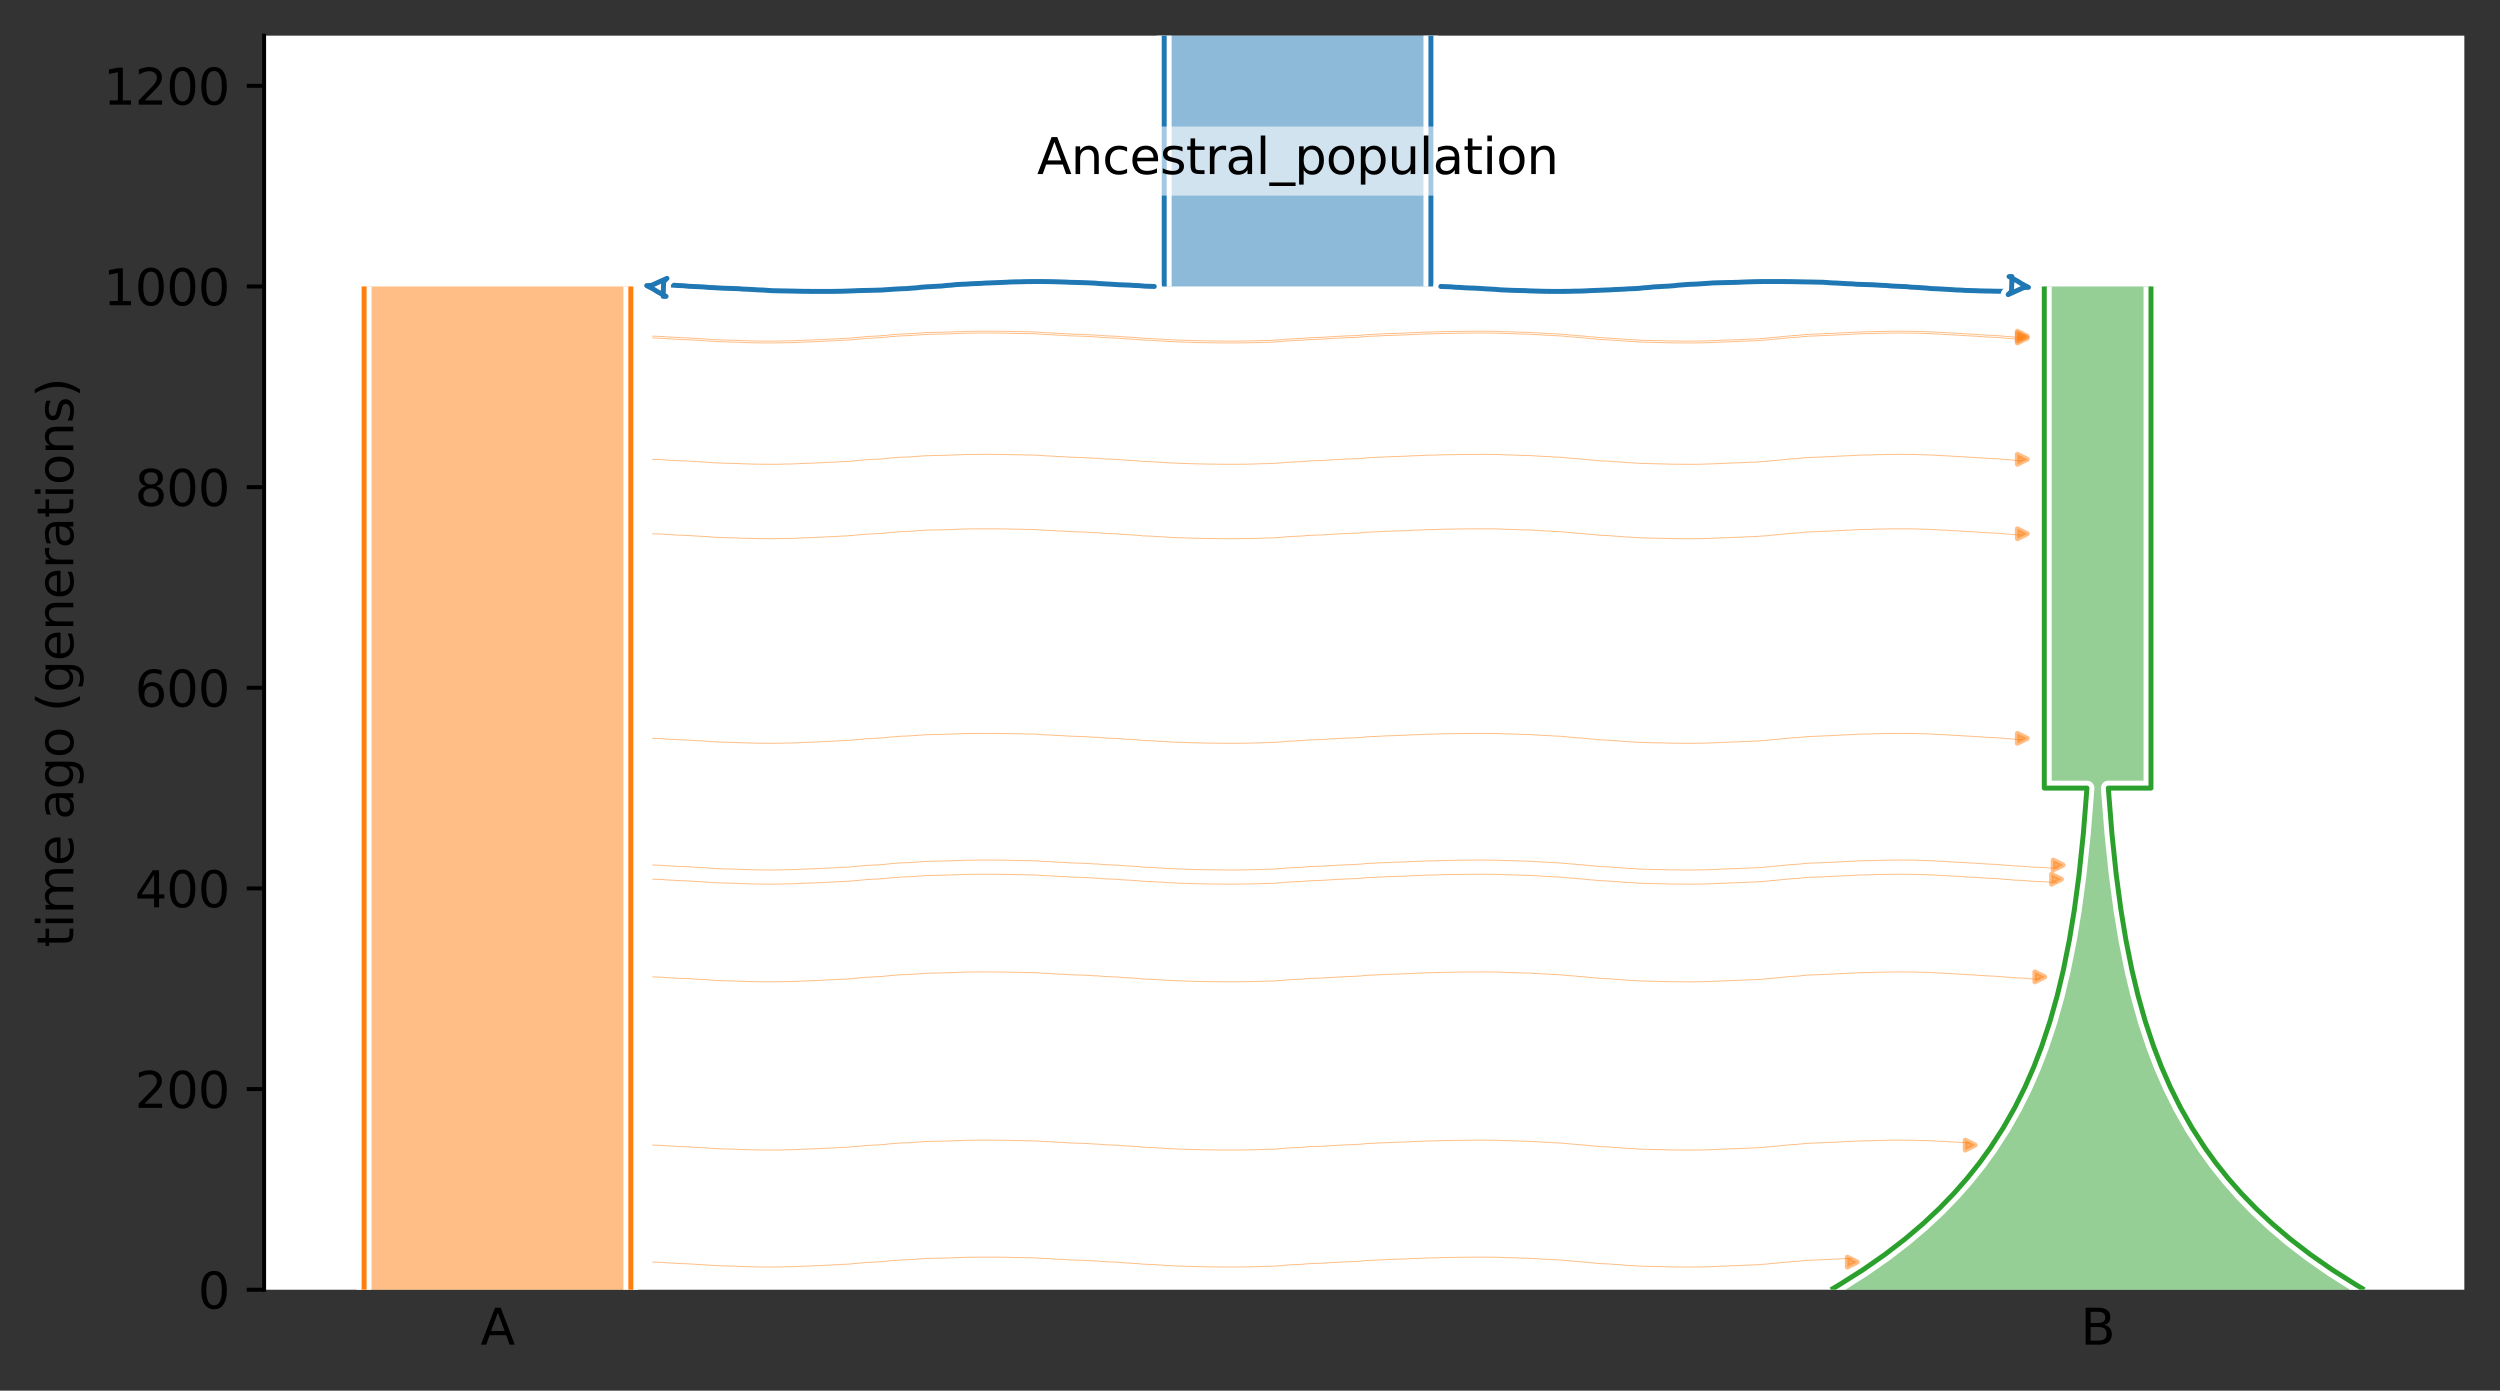 <?xml version="1.0" encoding="utf-8" standalone="no"?>
<!DOCTYPE svg PUBLIC "-//W3C//DTD SVG 1.1//EN"
  "http://www.w3.org/Graphics/SVG/1.1/DTD/svg11.dtd">
<svg height="280.8pt" version="1.1" viewBox="0 0 504.8 280.8" width="504.8pt" xmlns="http://www.w3.org/2000/svg" xmlns:xlink="http://www.w3.org/1999/xlink">
 <rect x="0" y="0" width="504.8" height="280.8" fill="#333333" stroke="none"/>
 <defs>
  <style type="text/css">*{stroke-linecap:butt;stroke-linejoin:round;}</style>
 </defs>
 <g id="figure_1">
  <g id="patch_1">
   <path d="M 0 280.8 
L 504.8 280.8 
L 504.8 0 
L 0 0 
z
" style="fill:none;"/>
  </g>
  <g id="axes_1">
   <g id="patch_2">
    <path d="M 53.328 260.422 
L 497.6 260.422 
L 497.6 7.2 
L 53.328 7.2 
z
" style="fill:#ffffff;"/>
   </g>
   <path clip-path="url(#paf4468e690)" d="M 131.816 67.879 
L 132.816 67.911 
L 133.816 67.948 
L 134.816 68.045 
L 135.816 68.078 
L 136.816 68.152 
L 137.816 68.19 
L 138.816 68.226 
L 139.816 68.283 
L 140.816 68.354 
L 141.816 68.406 
L 142.816 68.465 
L 143.816 68.553 
L 144.816 68.599 
L 145.816 68.642 
L 146.816 68.672 
L 147.816 68.698 
L 148.816 68.719 
L 149.816 68.774 
L 150.816 68.801 
L 151.816 68.831 
L 152.816 68.857 
L 153.816 68.868 
L 154.816 68.878 
L 155.816 68.878 
L 156.816 68.868 
L 157.816 68.857 
L 158.816 68.826 
L 159.816 68.814 
L 160.816 68.784 
L 161.816 68.724 
L 162.816 68.687 
L 163.816 68.648 
L 164.816 68.606 
L 165.816 68.573 
L 166.816 68.506 
L 167.816 68.466 
L 168.816 68.424 
L 169.816 68.353 
L 170.816 68.317 
L 171.816 68.258 
L 172.816 68.147 
L 173.816 68.077 
L 174.816 67.964 
L 175.816 67.918 
L 176.816 67.857 
L 177.816 67.808 
L 178.816 67.727 
L 179.816 67.609 
L 180.816 67.539 
L 181.816 67.455 
L 182.816 67.422 
L 183.816 67.371 
L 184.816 67.303 
L 185.816 67.236 
L 186.816 67.16 
L 187.816 67.132 
L 188.816 67.106 
L 189.816 67.083 
L 190.816 67.064 
L 191.816 67.037 
L 192.816 66.987 
L 193.816 66.952 
L 194.816 66.916 
L 195.816 66.901 
L 196.816 66.885 
L 197.816 66.882 
L 198.816 66.88 
L 199.816 66.88 
L 200.816 66.882 
L 201.816 66.895 
L 202.816 66.904 
L 203.816 66.925 
L 204.816 66.948 
L 205.816 66.965 
L 206.816 66.984 
L 207.816 67.004 
L 208.816 67.021 
L 209.816 67.084 
L 210.816 67.159 
L 211.816 67.192 
L 212.816 67.259 
L 213.816 67.313 
L 214.816 67.347 
L 215.816 67.437 
L 216.816 67.466 
L 217.816 67.497 
L 218.816 67.528 
L 219.816 67.583 
L 220.816 67.647 
L 221.816 67.686 
L 222.816 67.782 
L 223.816 67.831 
L 224.816 67.875 
L 225.816 67.915 
L 226.816 68.023 
L 227.816 68.065 
L 228.816 68.127 
L 229.816 68.197 
L 230.816 68.302 
L 231.816 68.339 
L 232.816 68.384 
L 233.816 68.453 
L 234.816 68.502 
L 235.816 68.579 
L 236.816 68.61 
L 237.816 68.679 
L 238.816 68.703 
L 239.816 68.732 
L 240.816 68.774 
L 241.816 68.795 
L 242.816 68.809 
L 243.816 68.836 
L 244.816 68.845 
L 245.816 68.858 
L 246.816 68.869 
L 247.816 68.874 
L 248.816 68.879 
L 249.816 68.874 
L 250.816 68.86 
L 251.816 68.853 
L 252.816 68.828 
L 253.816 68.805 
L 254.816 68.768 
L 255.816 68.742 
L 256.816 68.72 
L 257.816 68.651 
L 258.816 68.577 
L 259.816 68.483 
L 260.816 68.432 
L 261.816 68.378 
L 262.816 68.343 
L 263.816 68.236 
L 264.816 68.184 
L 265.816 68.147 
L 266.816 68.116 
L 267.816 68.055 
L 268.816 67.988 
L 269.816 67.939 
L 270.816 67.874 
L 271.816 67.835 
L 272.816 67.793 
L 273.816 67.751 
L 274.816 67.692 
L 275.816 67.579 
L 276.816 67.526 
L 277.816 67.487 
L 278.816 67.44 
L 279.816 67.383 
L 280.816 67.351 
L 281.816 67.314 
L 282.816 67.282 
L 283.816 67.248 
L 284.816 67.19 
L 285.816 67.144 
L 286.816 67.115 
L 287.816 67.064 
L 288.816 67.039 
L 289.816 67.018 
L 290.816 66.983 
L 291.816 66.959 
L 292.816 66.945 
L 293.816 66.926 
L 294.816 66.91 
L 295.816 66.898 
L 296.816 66.892 
L 297.816 66.885 
L 298.816 66.88 
L 299.816 66.882 
L 300.816 66.884 
L 301.816 66.895 
L 302.816 66.924 
L 303.816 66.967 
L 304.816 66.988 
L 305.816 67.029 
L 306.816 67.069 
L 307.816 67.088 
L 308.816 67.111 
L 309.816 67.177 
L 310.816 67.227 
L 311.816 67.301 
L 312.816 67.332 
L 313.816 67.409 
L 314.816 67.447 
L 315.816 67.521 
L 316.816 67.625 
L 317.816 67.695 
L 318.816 67.8 
L 319.816 67.855 
L 320.816 67.979 
L 321.816 68.049 
L 322.816 68.165 
L 323.816 68.215 
L 324.816 68.251 
L 325.816 68.342 
L 326.816 68.396 
L 327.816 68.484 
L 328.816 68.553 
L 329.816 68.6 
L 330.816 68.672 
L 331.816 68.722 
L 332.816 68.739 
L 333.816 68.766 
L 334.816 68.786 
L 335.816 68.805 
L 336.816 68.843 
L 337.816 68.86 
L 338.816 68.868 
L 339.816 68.873 
L 340.816 68.879 
L 341.816 68.877 
L 342.816 68.871 
L 343.816 68.855 
L 344.816 68.823 
L 345.816 68.785 
L 346.816 68.75 
L 347.816 68.687 
L 348.816 68.665 
L 349.816 68.615 
L 350.816 68.59 
L 351.816 68.534 
L 352.816 68.503 
L 353.816 68.453 
L 354.816 68.42 
L 355.816 68.34 
L 356.816 68.271 
L 357.816 68.155 
L 358.816 68.08 
L 359.816 67.964 
L 360.816 67.885 
L 361.816 67.776 
L 362.816 67.737 
L 363.816 67.634 
L 364.816 67.534 
L 365.816 67.489 
L 366.816 67.455 
L 367.816 67.403 
L 368.816 67.363 
L 369.816 67.327 
L 370.816 67.26 
L 371.816 67.221 
L 372.816 67.17 
L 373.816 67.121 
L 374.816 67.07 
L 375.816 67.026 
L 376.816 67.004 
L 377.816 66.988 
L 378.816 66.946 
L 379.816 66.931 
L 380.816 66.908 
L 381.816 66.888 
L 382.816 66.882 
L 383.816 66.879 
L 384.816 66.882 
L 385.816 66.894 
L 386.816 66.911 
L 387.816 66.943 
L 388.816 66.957 
L 389.816 67.009 
L 390.816 67.058 
L 391.816 67.113 
L 392.816 67.158 
L 393.816 67.228 
L 394.816 67.278 
L 395.816 67.332 
L 396.816 67.401 
L 397.816 67.459 
L 398.816 67.509 
L 399.816 67.586 
L 400.816 67.644 
L 401.816 67.705 
L 402.816 67.742 
L 403.816 67.807 
L 404.816 67.912 
L 405.816 67.972 
L 406.816 68.069 
L 408.342 68.101 
" style="fill:none;stroke:#ff7f0e;stroke-linecap:square;stroke-opacity:0.5;stroke-width:0.2;"/>
   <path clip-path="url(#paf4468e690)" d="M 131.816 231.218 
L 132.816 231.25 
L 133.816 231.287 
L 134.816 231.385 
L 135.816 231.417 
L 136.816 231.491 
L 137.816 231.529 
L 138.816 231.565 
L 139.816 231.622 
L 140.816 231.693 
L 141.816 231.745 
L 142.816 231.804 
L 143.816 231.892 
L 144.816 231.938 
L 145.816 231.981 
L 146.816 232.011 
L 147.816 232.037 
L 148.816 232.058 
L 149.816 232.113 
L 150.816 232.141 
L 151.816 232.17 
L 152.816 232.196 
L 153.816 232.207 
L 154.816 232.217 
L 155.816 232.217 
L 156.816 232.207 
L 157.816 232.196 
L 158.816 232.165 
L 159.816 232.153 
L 160.816 232.123 
L 161.816 232.064 
L 162.816 232.026 
L 163.816 231.987 
L 164.816 231.945 
L 165.816 231.912 
L 166.816 231.845 
L 167.816 231.806 
L 168.816 231.763 
L 169.816 231.692 
L 170.816 231.656 
L 171.816 231.597 
L 172.816 231.486 
L 173.816 231.416 
L 174.816 231.303 
L 175.816 231.257 
L 176.816 231.196 
L 177.816 231.147 
L 178.816 231.067 
L 179.816 230.948 
L 180.816 230.878 
L 181.816 230.795 
L 182.816 230.761 
L 183.816 230.71 
L 184.816 230.642 
L 185.816 230.576 
L 186.816 230.499 
L 187.816 230.471 
L 188.816 230.445 
L 189.816 230.422 
L 190.816 230.403 
L 191.816 230.376 
L 192.816 230.326 
L 193.816 230.291 
L 194.816 230.256 
L 195.816 230.24 
L 196.816 230.224 
L 197.816 230.221 
L 198.816 230.219 
L 199.816 230.219 
L 200.816 230.221 
L 201.816 230.234 
L 202.816 230.243 
L 203.816 230.264 
L 204.816 230.287 
L 205.816 230.304 
L 206.816 230.323 
L 207.816 230.343 
L 208.816 230.36 
L 209.816 230.423 
L 210.816 230.498 
L 211.816 230.531 
L 212.816 230.598 
L 213.816 230.652 
L 214.816 230.686 
L 215.816 230.776 
L 216.816 230.805 
L 217.816 230.836 
L 218.816 230.867 
L 219.816 230.922 
L 220.816 230.987 
L 221.816 231.025 
L 222.816 231.121 
L 223.816 231.17 
L 224.816 231.214 
L 225.816 231.254 
L 226.816 231.362 
L 227.816 231.404 
L 228.816 231.466 
L 229.816 231.536 
L 230.816 231.641 
L 231.816 231.678 
L 232.816 231.724 
L 233.816 231.792 
L 234.816 231.841 
L 235.816 231.918 
L 236.816 231.949 
L 237.816 232.018 
L 238.816 232.042 
L 239.816 232.071 
L 240.816 232.113 
L 241.816 232.134 
L 242.816 232.148 
L 243.816 232.175 
L 244.816 232.184 
L 245.816 232.197 
L 246.816 232.208 
L 247.816 232.214 
L 248.816 232.218 
L 249.816 232.213 
L 250.816 232.199 
L 251.816 232.192 
L 252.816 232.167 
L 253.816 232.144 
L 254.816 232.107 
L 255.816 232.081 
L 256.816 232.059 
L 257.816 231.99 
L 258.816 231.916 
L 259.816 231.822 
L 260.816 231.771 
L 261.816 231.717 
L 262.816 231.682 
L 263.816 231.576 
L 264.816 231.523 
L 265.816 231.486 
L 266.816 231.455 
L 267.816 231.394 
L 268.816 231.327 
L 269.816 231.278 
L 270.816 231.213 
L 271.816 231.174 
L 272.816 231.132 
L 273.816 231.09 
L 274.816 231.031 
L 275.816 230.918 
L 276.816 230.866 
L 277.816 230.826 
L 278.816 230.779 
L 279.816 230.722 
L 280.816 230.69 
L 281.816 230.653 
L 282.816 230.621 
L 283.816 230.587 
L 284.816 230.529 
L 285.816 230.483 
L 286.816 230.454 
L 287.816 230.403 
L 288.816 230.378 
L 289.816 230.357 
L 290.816 230.322 
L 291.816 230.298 
L 292.816 230.284 
L 293.816 230.265 
L 294.816 230.249 
L 295.816 230.237 
L 296.816 230.231 
L 297.816 230.224 
L 298.816 230.219 
L 299.816 230.221 
L 300.816 230.223 
L 301.816 230.235 
L 302.816 230.263 
L 303.816 230.307 
L 304.816 230.327 
L 305.816 230.368 
L 306.816 230.408 
L 307.816 230.427 
L 308.816 230.45 
L 309.816 230.517 
L 310.816 230.566 
L 311.816 230.64 
L 312.816 230.671 
L 313.816 230.748 
L 314.816 230.786 
L 315.816 230.86 
L 316.816 230.964 
L 317.816 231.034 
L 318.816 231.139 
L 319.816 231.194 
L 320.816 231.318 
L 321.816 231.388 
L 322.816 231.504 
L 323.816 231.554 
L 324.816 231.59 
L 325.816 231.682 
L 326.816 231.735 
L 327.816 231.823 
L 328.816 231.892 
L 329.816 231.939 
L 330.816 232.011 
L 331.816 232.061 
L 332.816 232.078 
L 333.816 232.105 
L 334.816 232.125 
L 335.816 232.144 
L 336.816 232.182 
L 337.816 232.199 
L 338.816 232.207 
L 339.816 232.212 
L 340.816 232.218 
L 341.816 232.216 
L 342.816 232.21 
L 343.816 232.194 
L 344.816 232.162 
L 345.816 232.124 
L 346.816 232.089 
L 347.816 232.026 
L 348.816 232.004 
L 349.816 231.954 
L 350.816 231.929 
L 351.816 231.873 
L 352.816 231.842 
L 353.816 231.792 
L 354.816 231.759 
L 355.816 231.679 
L 356.816 231.61 
L 357.816 231.494 
L 358.816 231.419 
L 359.816 231.303 
L 360.816 231.224 
L 361.816 231.115 
L 362.816 231.076 
L 363.816 230.973 
L 364.816 230.873 
L 365.816 230.828 
L 366.816 230.794 
L 367.816 230.742 
L 368.816 230.702 
L 369.816 230.666 
L 370.816 230.599 
L 371.816 230.56 
L 372.816 230.509 
L 373.816 230.46 
L 374.816 230.409 
L 375.816 230.365 
L 376.816 230.343 
L 377.816 230.327 
L 378.816 230.285 
L 379.816 230.27 
L 380.816 230.247 
L 381.816 230.227 
L 382.816 230.221 
L 383.816 230.218 
L 384.816 230.222 
L 385.816 230.233 
L 386.816 230.25 
L 387.816 230.282 
L 388.816 230.296 
L 389.816 230.348 
L 390.816 230.398 
L 391.816 230.452 
L 392.816 230.497 
L 393.816 230.567 
L 394.816 230.617 
L 395.816 230.671 
L 396.816 230.74 
L 397.824 230.798 
" style="fill:none;stroke:#ff7f0e;stroke-linecap:square;stroke-opacity:0.5;stroke-width:0.2;"/>
   <path clip-path="url(#paf4468e690)" d="M 131.816 68.247 
L 132.816 68.278 
L 133.816 68.315 
L 134.816 68.413 
L 135.816 68.445 
L 136.816 68.519 
L 137.816 68.558 
L 138.816 68.593 
L 139.816 68.651 
L 140.816 68.721 
L 141.816 68.773 
L 142.816 68.832 
L 143.816 68.92 
L 144.816 68.967 
L 145.816 69.009 
L 146.816 69.04 
L 147.816 69.066 
L 148.816 69.087 
L 149.816 69.141 
L 150.816 69.169 
L 151.816 69.199 
L 152.816 69.224 
L 153.816 69.235 
L 154.816 69.245 
L 155.816 69.245 
L 156.816 69.236 
L 157.816 69.224 
L 158.816 69.193 
L 159.816 69.182 
L 160.816 69.152 
L 161.816 69.092 
L 162.816 69.055 
L 163.816 69.016 
L 164.816 68.973 
L 165.816 68.941 
L 166.816 68.873 
L 167.816 68.834 
L 168.816 68.791 
L 169.816 68.721 
L 170.816 68.684 
L 171.816 68.626 
L 172.816 68.515 
L 173.816 68.444 
L 174.816 68.331 
L 175.816 68.286 
L 176.816 68.224 
L 177.816 68.176 
L 178.816 68.095 
L 179.816 67.976 
L 180.816 67.906 
L 181.816 67.823 
L 182.816 67.79 
L 183.816 67.739 
L 184.816 67.67 
L 185.816 67.604 
L 186.816 67.527 
L 187.816 67.5 
L 188.816 67.473 
L 189.816 67.451 
L 190.816 67.431 
L 191.816 67.405 
L 192.816 67.355 
L 193.816 67.32 
L 194.816 67.284 
L 195.816 67.269 
L 196.816 67.253 
L 197.816 67.249 
L 198.816 67.247 
L 199.816 67.248 
L 200.816 67.249 
L 201.816 67.263 
L 202.816 67.271 
L 203.816 67.293 
L 204.816 67.316 
L 205.816 67.333 
L 206.816 67.351 
L 207.816 67.372 
L 208.816 67.388 
L 209.816 67.451 
L 210.816 67.526 
L 211.816 67.559 
L 212.816 67.627 
L 213.816 67.681 
L 214.816 67.714 
L 215.816 67.805 
L 216.816 67.833 
L 217.816 67.865 
L 218.816 67.896 
L 219.816 67.95 
L 220.816 68.015 
L 221.816 68.053 
L 222.816 68.149 
L 223.816 68.198 
L 224.816 68.242 
L 225.816 68.283 
L 226.816 68.391 
L 227.816 68.433 
L 228.816 68.495 
L 229.816 68.565 
L 230.816 68.669 
L 231.816 68.706 
L 232.816 68.752 
L 233.816 68.821 
L 234.816 68.869 
L 235.816 68.947 
L 236.816 68.977 
L 237.816 69.047 
L 238.816 69.071 
L 239.816 69.1 
L 240.816 69.141 
L 241.816 69.163 
L 242.816 69.177 
L 243.816 69.204 
L 244.816 69.213 
L 245.816 69.225 
L 246.816 69.236 
L 247.816 69.242 
L 248.816 69.247 
L 249.816 69.241 
L 250.816 69.228 
L 251.816 69.22 
L 252.816 69.196 
L 253.816 69.172 
L 254.816 69.136 
L 255.816 69.11 
L 256.816 69.088 
L 257.816 69.019 
L 258.816 68.944 
L 259.816 68.85 
L 260.816 68.799 
L 261.816 68.745 
L 262.816 68.71 
L 263.816 68.604 
L 264.816 68.552 
L 265.816 68.515 
L 266.816 68.484 
L 267.816 68.423 
L 268.816 68.355 
L 269.816 68.306 
L 270.816 68.241 
L 271.816 68.203 
L 272.816 68.161 
L 273.816 68.119 
L 274.816 68.059 
L 275.816 67.946 
L 276.816 67.894 
L 277.816 67.855 
L 278.816 67.807 
L 279.816 67.751 
L 280.816 67.718 
L 281.816 67.682 
L 282.816 67.65 
L 283.816 67.616 
L 284.816 67.557 
L 285.816 67.512 
L 286.816 67.482 
L 287.816 67.432 
L 288.816 67.407 
L 289.816 67.386 
L 290.816 67.351 
L 291.816 67.326 
L 292.816 67.312 
L 293.816 67.293 
L 294.816 67.278 
L 295.816 67.265 
L 296.816 67.259 
L 297.816 67.252 
L 298.816 67.247 
L 299.816 67.249 
L 300.816 67.252 
L 301.816 67.263 
L 302.816 67.291 
L 303.816 67.335 
L 304.816 67.356 
L 305.816 67.397 
L 306.816 67.437 
L 307.816 67.456 
L 308.816 67.478 
L 309.816 67.545 
L 310.816 67.595 
L 311.816 67.668 
L 312.816 67.7 
L 313.816 67.776 
L 314.816 67.815 
L 315.816 67.889 
L 316.816 67.993 
L 317.816 68.063 
L 318.816 68.168 
L 319.816 68.223 
L 320.816 68.346 
L 321.816 68.417 
L 322.816 68.533 
L 323.816 68.583 
L 324.816 68.619 
L 325.816 68.71 
L 326.816 68.763 
L 327.816 68.851 
L 328.816 68.921 
L 329.816 68.967 
L 330.816 69.039 
L 331.816 69.09 
L 332.816 69.107 
L 333.816 69.134 
L 334.816 69.153 
L 335.816 69.173 
L 336.816 69.211 
L 337.816 69.227 
L 338.816 69.236 
L 339.816 69.24 
L 340.816 69.247 
L 341.816 69.244 
L 342.816 69.239 
L 343.816 69.222 
L 344.816 69.19 
L 345.816 69.152 
L 346.816 69.117 
L 347.816 69.054 
L 348.816 69.033 
L 349.816 68.982 
L 350.816 68.957 
L 351.816 68.902 
L 352.816 68.871 
L 353.816 68.82 
L 354.816 68.788 
L 355.816 68.707 
L 356.816 68.639 
L 357.816 68.523 
L 358.816 68.447 
L 359.816 68.332 
L 360.816 68.252 
L 361.816 68.144 
L 362.816 68.105 
L 363.816 68.002 
L 364.816 67.902 
L 365.816 67.856 
L 366.816 67.822 
L 367.816 67.77 
L 368.816 67.73 
L 369.816 67.695 
L 370.816 67.627 
L 371.816 67.588 
L 372.816 67.538 
L 373.816 67.488 
L 374.816 67.437 
L 375.816 67.393 
L 376.816 67.371 
L 377.816 67.356 
L 378.816 67.313 
L 379.816 67.298 
L 380.816 67.276 
L 381.816 67.255 
L 382.816 67.249 
L 383.816 67.247 
L 384.816 67.25 
L 385.816 67.262 
L 386.816 67.278 
L 387.816 67.31 
L 388.816 67.324 
L 389.816 67.377 
L 390.816 67.426 
L 391.816 67.481 
L 392.816 67.525 
L 393.816 67.595 
L 394.816 67.645 
L 395.816 67.699 
L 396.816 67.769 
L 397.816 67.826 
L 398.816 67.876 
L 399.816 67.953 
L 400.816 68.012 
L 401.816 68.072 
L 402.816 68.109 
L 403.816 68.175 
L 404.816 68.28 
L 405.816 68.34 
L 406.816 68.436 
L 408.342 68.468 
" style="fill:none;stroke:#ff7f0e;stroke-linecap:square;stroke-opacity:0.5;stroke-width:0.2;"/>
   <path clip-path="url(#paf4468e690)" d="M 131.816 197.252 
L 132.816 197.283 
L 133.816 197.32 
L 134.816 197.418 
L 135.816 197.45 
L 136.816 197.524 
L 137.816 197.563 
L 138.816 197.598 
L 139.816 197.656 
L 140.816 197.726 
L 141.816 197.778 
L 142.816 197.837 
L 143.816 197.925 
L 144.816 197.972 
L 145.816 198.014 
L 146.816 198.045 
L 147.816 198.071 
L 148.816 198.092 
L 149.816 198.146 
L 150.816 198.174 
L 151.816 198.204 
L 152.816 198.229 
L 153.816 198.24 
L 154.816 198.25 
L 155.816 198.25 
L 156.816 198.241 
L 157.816 198.229 
L 158.816 198.198 
L 159.816 198.187 
L 160.816 198.157 
L 161.816 198.097 
L 162.816 198.06 
L 163.816 198.021 
L 164.816 197.978 
L 165.816 197.946 
L 166.816 197.878 
L 167.816 197.839 
L 168.816 197.796 
L 169.816 197.726 
L 170.816 197.689 
L 171.816 197.631 
L 172.816 197.52 
L 173.816 197.449 
L 174.816 197.336 
L 175.816 197.291 
L 176.816 197.229 
L 177.816 197.181 
L 178.816 197.1 
L 179.816 196.981 
L 180.816 196.911 
L 181.816 196.828 
L 182.816 196.795 
L 183.816 196.744 
L 184.816 196.675 
L 185.816 196.609 
L 186.816 196.532 
L 187.816 196.505 
L 188.816 196.478 
L 189.816 196.456 
L 190.816 196.436 
L 191.816 196.41 
L 192.816 196.36 
L 193.816 196.325 
L 194.816 196.289 
L 195.816 196.274 
L 196.816 196.258 
L 197.816 196.254 
L 198.816 196.252 
L 199.816 196.253 
L 200.816 196.254 
L 201.816 196.268 
L 202.816 196.276 
L 203.816 196.298 
L 204.816 196.321 
L 205.816 196.338 
L 206.816 196.356 
L 207.816 196.377 
L 208.816 196.393 
L 209.816 196.456 
L 210.816 196.531 
L 211.816 196.564 
L 212.816 196.632 
L 213.816 196.686 
L 214.816 196.719 
L 215.816 196.81 
L 216.816 196.838 
L 217.816 196.87 
L 218.816 196.901 
L 219.816 196.955 
L 220.816 197.02 
L 221.816 197.058 
L 222.816 197.154 
L 223.816 197.203 
L 224.816 197.247 
L 225.816 197.288 
L 226.816 197.396 
L 227.816 197.438 
L 228.816 197.5 
L 229.816 197.57 
L 230.816 197.674 
L 231.816 197.711 
L 232.816 197.757 
L 233.816 197.826 
L 234.816 197.874 
L 235.816 197.952 
L 236.816 197.982 
L 237.816 198.052 
L 238.816 198.076 
L 239.816 198.105 
L 240.816 198.146 
L 241.816 198.168 
L 242.816 198.182 
L 243.816 198.209 
L 244.816 198.218 
L 245.816 198.23 
L 246.816 198.241 
L 247.816 198.247 
L 248.816 198.252 
L 249.816 198.246 
L 250.816 198.233 
L 251.816 198.225 
L 252.816 198.201 
L 253.816 198.177 
L 254.816 198.141 
L 255.816 198.115 
L 256.816 198.093 
L 257.816 198.024 
L 258.816 197.949 
L 259.816 197.855 
L 260.816 197.804 
L 261.816 197.75 
L 262.816 197.715 
L 263.816 197.609 
L 264.816 197.557 
L 265.816 197.52 
L 266.816 197.489 
L 267.816 197.428 
L 268.816 197.36 
L 269.816 197.311 
L 270.816 197.246 
L 271.816 197.208 
L 272.816 197.166 
L 273.816 197.124 
L 274.816 197.064 
L 275.816 196.951 
L 276.816 196.899 
L 277.816 196.86 
L 278.816 196.812 
L 279.816 196.756 
L 280.816 196.723 
L 281.816 196.687 
L 282.816 196.655 
L 283.816 196.62 
L 284.816 196.562 
L 285.816 196.517 
L 286.816 196.487 
L 287.816 196.437 
L 288.816 196.412 
L 289.816 196.391 
L 290.816 196.356 
L 291.816 196.331 
L 292.816 196.317 
L 293.816 196.298 
L 294.816 196.283 
L 295.816 196.27 
L 296.816 196.264 
L 297.816 196.257 
L 298.816 196.252 
L 299.816 196.254 
L 300.816 196.257 
L 301.816 196.268 
L 302.816 196.296 
L 303.816 196.34 
L 304.816 196.361 
L 305.816 196.402 
L 306.816 196.442 
L 307.816 196.461 
L 308.816 196.483 
L 309.816 196.55 
L 310.816 196.6 
L 311.816 196.673 
L 312.816 196.705 
L 313.816 196.781 
L 314.816 196.82 
L 315.816 196.894 
L 316.816 196.998 
L 317.816 197.068 
L 318.816 197.173 
L 319.816 197.228 
L 320.816 197.351 
L 321.816 197.422 
L 322.816 197.538 
L 323.816 197.588 
L 324.816 197.624 
L 325.816 197.715 
L 326.816 197.768 
L 327.816 197.856 
L 328.816 197.926 
L 329.816 197.972 
L 330.816 198.044 
L 331.816 198.095 
L 332.816 198.112 
L 333.816 198.139 
L 334.816 198.158 
L 335.816 198.178 
L 336.816 198.216 
L 337.816 198.232 
L 338.816 198.241 
L 339.816 198.245 
L 340.816 198.252 
L 341.816 198.249 
L 342.816 198.244 
L 343.816 198.227 
L 344.816 198.195 
L 345.816 198.157 
L 346.816 198.122 
L 347.816 198.059 
L 348.816 198.038 
L 349.816 197.987 
L 350.816 197.962 
L 351.816 197.907 
L 352.816 197.876 
L 353.816 197.825 
L 354.816 197.793 
L 355.816 197.712 
L 356.816 197.644 
L 357.816 197.528 
L 358.816 197.452 
L 359.816 197.337 
L 360.816 197.257 
L 361.816 197.149 
L 362.816 197.11 
L 363.816 197.007 
L 364.816 196.907 
L 365.816 196.861 
L 366.816 196.827 
L 367.816 196.775 
L 368.816 196.735 
L 369.816 196.7 
L 370.816 196.632 
L 371.816 196.593 
L 372.816 196.543 
L 373.816 196.493 
L 374.816 196.442 
L 375.816 196.398 
L 376.816 196.376 
L 377.816 196.361 
L 378.816 196.318 
L 379.816 196.303 
L 380.816 196.28 
L 381.816 196.26 
L 382.816 196.254 
L 383.816 196.252 
L 384.816 196.255 
L 385.816 196.267 
L 386.816 196.283 
L 387.816 196.315 
L 388.816 196.329 
L 389.816 196.382 
L 390.816 196.431 
L 391.816 196.486 
L 392.816 196.53 
L 393.816 196.6 
L 394.816 196.65 
L 395.816 196.704 
L 396.816 196.774 
L 397.816 196.831 
L 398.816 196.881 
L 399.816 196.958 
L 400.816 197.017 
L 401.816 197.077 
L 402.816 197.114 
L 403.816 197.18 
L 404.816 197.285 
L 405.816 197.345 
L 406.816 197.441 
L 407.816 197.473 
L 408.816 197.524 
L 409.816 197.641 
L 410.816 197.677 
L 411.878 197.732 
" style="fill:none;stroke:#ff7f0e;stroke-linecap:square;stroke-opacity:0.5;stroke-width:0.2;"/>
   <path clip-path="url(#paf4468e690)" d="M 131.816 174.665 
L 132.816 174.697 
L 133.816 174.734 
L 134.816 174.832 
L 135.816 174.864 
L 136.816 174.938 
L 137.816 174.976 
L 138.816 175.012 
L 139.816 175.069 
L 140.816 175.14 
L 141.816 175.192 
L 142.816 175.251 
L 143.816 175.339 
L 144.816 175.385 
L 145.816 175.428 
L 146.816 175.458 
L 147.816 175.484 
L 148.816 175.505 
L 149.816 175.56 
L 150.816 175.588 
L 151.816 175.617 
L 152.816 175.643 
L 153.816 175.654 
L 154.816 175.664 
L 155.816 175.664 
L 156.816 175.654 
L 157.816 175.643 
L 158.816 175.612 
L 159.816 175.601 
L 160.816 175.57 
L 161.816 175.511 
L 162.816 175.473 
L 163.816 175.434 
L 164.816 175.392 
L 165.816 175.359 
L 166.816 175.292 
L 167.816 175.253 
L 168.816 175.21 
L 169.816 175.139 
L 170.816 175.103 
L 171.816 175.045 
L 172.816 174.934 
L 173.816 174.863 
L 174.816 174.75 
L 175.816 174.704 
L 176.816 174.643 
L 177.816 174.594 
L 178.816 174.514 
L 179.816 174.395 
L 180.816 174.325 
L 181.816 174.242 
L 182.816 174.208 
L 183.816 174.157 
L 184.816 174.089 
L 185.816 174.023 
L 186.816 173.946 
L 187.816 173.918 
L 188.816 173.892 
L 189.816 173.869 
L 190.816 173.85 
L 191.816 173.823 
L 192.816 173.774 
L 193.816 173.738 
L 194.816 173.703 
L 195.816 173.687 
L 196.816 173.671 
L 197.816 173.668 
L 198.816 173.666 
L 199.816 173.666 
L 200.816 173.668 
L 201.816 173.681 
L 202.816 173.69 
L 203.816 173.711 
L 204.816 173.734 
L 205.816 173.752 
L 206.816 173.77 
L 207.816 173.79 
L 208.816 173.807 
L 209.816 173.87 
L 210.816 173.945 
L 211.816 173.978 
L 212.816 174.045 
L 213.816 174.099 
L 214.816 174.133 
L 215.816 174.223 
L 216.816 174.252 
L 217.816 174.283 
L 218.816 174.314 
L 219.816 174.369 
L 220.816 174.434 
L 221.816 174.472 
L 222.816 174.568 
L 223.816 174.617 
L 224.816 174.661 
L 225.816 174.701 
L 226.816 174.81 
L 227.816 174.851 
L 228.816 174.913 
L 229.816 174.983 
L 230.816 175.088 
L 231.816 175.125 
L 232.816 175.171 
L 233.816 175.239 
L 234.816 175.288 
L 235.816 175.365 
L 236.816 175.396 
L 237.816 175.466 
L 238.816 175.49 
L 239.816 175.518 
L 240.816 175.56 
L 241.816 175.581 
L 242.816 175.595 
L 243.816 175.622 
L 244.816 175.631 
L 245.816 175.644 
L 246.816 175.655 
L 247.816 175.661 
L 248.816 175.665 
L 249.816 175.66 
L 250.816 175.647 
L 251.816 175.639 
L 252.816 175.614 
L 253.816 175.591 
L 254.816 175.555 
L 255.816 175.529 
L 256.816 175.506 
L 257.816 175.437 
L 258.816 175.363 
L 259.816 175.269 
L 260.816 175.218 
L 261.816 175.164 
L 262.816 175.129 
L 263.816 175.023 
L 264.816 174.97 
L 265.816 174.933 
L 266.816 174.902 
L 267.816 174.841 
L 268.816 174.774 
L 269.816 174.725 
L 270.816 174.66 
L 271.816 174.622 
L 272.816 174.58 
L 273.816 174.538 
L 274.816 174.478 
L 275.816 174.365 
L 276.816 174.313 
L 277.816 174.273 
L 278.816 174.226 
L 279.816 174.169 
L 280.816 174.137 
L 281.816 174.1 
L 282.816 174.068 
L 283.816 174.034 
L 284.816 173.976 
L 285.816 173.931 
L 286.816 173.901 
L 287.816 173.851 
L 288.816 173.825 
L 289.816 173.804 
L 290.816 173.769 
L 291.816 173.745 
L 292.816 173.731 
L 293.816 173.712 
L 294.816 173.696 
L 295.816 173.684 
L 296.816 173.678 
L 297.816 173.671 
L 298.816 173.666 
L 299.816 173.668 
L 300.816 173.67 
L 301.816 173.682 
L 302.816 173.71 
L 303.816 173.754 
L 304.816 173.774 
L 305.816 173.815 
L 306.816 173.855 
L 307.816 173.874 
L 308.816 173.897 
L 309.816 173.964 
L 310.816 174.013 
L 311.816 174.087 
L 312.816 174.118 
L 313.816 174.195 
L 314.816 174.233 
L 315.816 174.307 
L 316.816 174.411 
L 317.816 174.481 
L 318.816 174.587 
L 319.816 174.642 
L 320.816 174.765 
L 321.816 174.836 
L 322.816 174.951 
L 323.816 175.002 
L 324.816 175.037 
L 325.816 175.129 
L 326.816 175.182 
L 327.816 175.27 
L 328.816 175.339 
L 329.816 175.386 
L 330.816 175.458 
L 331.816 175.508 
L 332.816 175.526 
L 333.816 175.553 
L 334.816 175.572 
L 335.816 175.591 
L 336.816 175.63 
L 337.816 175.646 
L 338.816 175.654 
L 339.816 175.659 
L 340.816 175.665 
L 341.816 175.663 
L 342.816 175.657 
L 343.816 175.641 
L 344.816 175.609 
L 345.816 175.571 
L 346.816 175.536 
L 347.816 175.473 
L 348.816 175.452 
L 349.816 175.401 
L 350.816 175.376 
L 351.816 175.32 
L 352.816 175.289 
L 353.816 175.239 
L 354.816 175.206 
L 355.816 175.126 
L 356.816 175.057 
L 357.816 174.941 
L 358.816 174.866 
L 359.816 174.75 
L 360.816 174.671 
L 361.816 174.563 
L 362.816 174.523 
L 363.816 174.42 
L 364.816 174.321 
L 365.816 174.275 
L 366.816 174.241 
L 367.816 174.189 
L 368.816 174.149 
L 369.816 174.114 
L 370.816 174.046 
L 371.816 174.007 
L 372.816 173.956 
L 373.816 173.907 
L 374.816 173.856 
L 375.816 173.812 
L 376.816 173.79 
L 377.816 173.774 
L 378.816 173.732 
L 379.816 173.717 
L 380.816 173.694 
L 381.816 173.674 
L 382.816 173.668 
L 383.816 173.666 
L 384.816 173.669 
L 385.816 173.68 
L 386.816 173.697 
L 387.816 173.729 
L 388.816 173.743 
L 389.816 173.796 
L 390.816 173.845 
L 391.816 173.899 
L 392.816 173.944 
L 393.816 174.014 
L 394.816 174.064 
L 395.816 174.118 
L 396.816 174.187 
L 397.816 174.245 
L 398.816 174.295 
L 399.816 174.372 
L 400.816 174.43 
L 401.816 174.491 
L 402.816 174.528 
L 403.816 174.593 
L 404.816 174.698 
L 405.816 174.759 
L 406.816 174.855 
L 407.816 174.887 
L 408.816 174.938 
L 409.816 175.055 
L 410.816 175.09 
L 411.816 175.146 
L 412.816 175.176 
L 413.816 175.265 
L 415.583 175.31 
" style="fill:none;stroke:#ff7f0e;stroke-linecap:square;stroke-opacity:0.5;stroke-width:0.2;"/>
   <path clip-path="url(#paf4468e690)" d="M 131.816 92.748 
L 132.816 92.779 
L 133.816 92.816 
L 134.816 92.914 
L 135.816 92.947 
L 136.816 93.02 
L 137.816 93.059 
L 138.816 93.094 
L 139.816 93.152 
L 140.816 93.222 
L 141.816 93.274 
L 142.816 93.333 
L 143.816 93.422 
L 144.816 93.468 
L 145.816 93.51 
L 146.816 93.541 
L 147.816 93.567 
L 148.816 93.588 
L 149.816 93.642 
L 150.816 93.67 
L 151.816 93.7 
L 152.816 93.725 
L 153.816 93.736 
L 154.816 93.747 
L 155.816 93.746 
L 156.816 93.737 
L 157.816 93.725 
L 158.816 93.694 
L 159.816 93.683 
L 160.816 93.653 
L 161.816 93.593 
L 162.816 93.556 
L 163.816 93.517 
L 164.816 93.474 
L 165.816 93.442 
L 166.816 93.374 
L 167.816 93.335 
L 168.816 93.292 
L 169.816 93.222 
L 170.816 93.185 
L 171.816 93.127 
L 172.816 93.016 
L 173.816 92.945 
L 174.816 92.832 
L 175.816 92.787 
L 176.816 92.725 
L 177.816 92.677 
L 178.816 92.596 
L 179.816 92.478 
L 180.816 92.407 
L 181.816 92.324 
L 182.816 92.291 
L 183.816 92.24 
L 184.816 92.171 
L 185.816 92.105 
L 186.816 92.028 
L 187.816 92.001 
L 188.816 91.974 
L 189.816 91.952 
L 190.816 91.932 
L 191.816 91.906 
L 192.816 91.856 
L 193.816 91.821 
L 194.816 91.785 
L 195.816 91.77 
L 196.816 91.754 
L 197.816 91.751 
L 198.816 91.748 
L 199.816 91.749 
L 200.816 91.751 
L 201.816 91.764 
L 202.816 91.772 
L 203.816 91.794 
L 204.816 91.817 
L 205.816 91.834 
L 206.816 91.852 
L 207.816 91.873 
L 208.816 91.89 
L 209.816 91.952 
L 210.816 92.028 
L 211.816 92.06 
L 212.816 92.128 
L 213.816 92.182 
L 214.816 92.216 
L 215.816 92.306 
L 216.816 92.334 
L 217.816 92.366 
L 218.816 92.397 
L 219.816 92.451 
L 220.816 92.516 
L 221.816 92.554 
L 222.816 92.65 
L 223.816 92.699 
L 224.816 92.744 
L 225.816 92.784 
L 226.816 92.892 
L 227.816 92.934 
L 228.816 92.996 
L 229.816 93.066 
L 230.816 93.17 
L 231.816 93.207 
L 232.816 93.253 
L 233.816 93.322 
L 234.816 93.37 
L 235.816 93.448 
L 236.816 93.479 
L 237.816 93.548 
L 238.816 93.572 
L 239.816 93.601 
L 240.816 93.642 
L 241.816 93.664 
L 242.816 93.678 
L 243.816 93.705 
L 244.816 93.714 
L 245.816 93.726 
L 246.816 93.737 
L 247.816 93.743 
L 248.816 93.748 
L 249.816 93.742 
L 250.816 93.729 
L 251.816 93.722 
L 252.816 93.697 
L 253.816 93.673 
L 254.816 93.637 
L 255.816 93.611 
L 256.816 93.589 
L 257.816 93.52 
L 258.816 93.445 
L 259.816 93.351 
L 260.816 93.3 
L 261.816 93.246 
L 262.816 93.211 
L 263.816 93.105 
L 264.816 93.053 
L 265.816 93.016 
L 266.816 92.985 
L 267.816 92.924 
L 268.816 92.856 
L 269.816 92.807 
L 270.816 92.742 
L 271.816 92.704 
L 272.816 92.662 
L 273.816 92.62 
L 274.816 92.561 
L 275.816 92.447 
L 276.816 92.395 
L 277.816 92.356 
L 278.816 92.309 
L 279.816 92.252 
L 280.816 92.219 
L 281.816 92.183 
L 282.816 92.151 
L 283.816 92.117 
L 284.816 92.058 
L 285.816 92.013 
L 286.816 91.983 
L 287.816 91.933 
L 288.816 91.908 
L 289.816 91.887 
L 290.816 91.852 
L 291.816 91.828 
L 292.816 91.813 
L 293.816 91.795 
L 294.816 91.779 
L 295.816 91.766 
L 296.816 91.76 
L 297.816 91.754 
L 298.816 91.748 
L 299.816 91.75 
L 300.816 91.753 
L 301.816 91.764 
L 302.816 91.792 
L 303.816 91.836 
L 304.816 91.857 
L 305.816 91.898 
L 306.816 91.938 
L 307.816 91.957 
L 308.816 91.979 
L 309.816 92.046 
L 310.816 92.096 
L 311.816 92.17 
L 312.816 92.201 
L 313.816 92.277 
L 314.816 92.316 
L 315.816 92.39 
L 316.816 92.494 
L 317.816 92.564 
L 318.816 92.669 
L 319.816 92.724 
L 320.816 92.847 
L 321.816 92.918 
L 322.816 93.034 
L 323.816 93.084 
L 324.816 93.12 
L 325.816 93.211 
L 326.816 93.265 
L 327.816 93.352 
L 328.816 93.422 
L 329.816 93.468 
L 330.816 93.54 
L 331.816 93.591 
L 332.816 93.608 
L 333.816 93.635 
L 334.816 93.654 
L 335.816 93.674 
L 336.816 93.712 
L 337.816 93.728 
L 338.816 93.737 
L 339.816 93.741 
L 340.816 93.748 
L 341.816 93.745 
L 342.816 93.74 
L 343.816 93.723 
L 344.816 93.691 
L 345.816 93.653 
L 346.816 93.619 
L 347.816 93.555 
L 348.816 93.534 
L 349.816 93.483 
L 350.816 93.458 
L 351.816 93.403 
L 352.816 93.372 
L 353.816 93.321 
L 354.816 93.289 
L 355.816 93.209 
L 356.816 93.14 
L 357.816 93.024 
L 358.816 92.948 
L 359.816 92.833 
L 360.816 92.753 
L 361.816 92.645 
L 362.816 92.606 
L 363.816 92.503 
L 364.816 92.403 
L 365.816 92.357 
L 366.816 92.323 
L 367.816 92.271 
L 368.816 92.232 
L 369.816 92.196 
L 370.816 92.128 
L 371.816 92.089 
L 372.816 92.039 
L 373.816 91.99 
L 374.816 91.938 
L 375.816 91.894 
L 376.816 91.872 
L 377.816 91.857 
L 378.816 91.814 
L 379.816 91.799 
L 380.816 91.777 
L 381.816 91.756 
L 382.816 91.751 
L 383.816 91.748 
L 384.816 91.751 
L 385.816 91.763 
L 386.816 91.78 
L 387.816 91.811 
L 388.816 91.825 
L 389.816 91.878 
L 390.816 91.927 
L 391.816 91.982 
L 392.816 92.026 
L 393.816 92.096 
L 394.816 92.147 
L 395.816 92.2 
L 396.816 92.27 
L 397.816 92.327 
L 398.816 92.377 
L 399.816 92.455 
L 400.816 92.513 
L 401.816 92.573 
L 402.816 92.611 
L 403.816 92.676 
L 404.816 92.781 
L 405.816 92.841 
L 406.816 92.937 
L 408.342 92.969 
" style="fill:none;stroke:#ff7f0e;stroke-linecap:square;stroke-opacity:0.5;stroke-width:0.2;"/>
   <path clip-path="url(#paf4468e690)" d="M 131.816 177.527 
L 132.816 177.559 
L 133.816 177.596 
L 134.816 177.693 
L 135.816 177.726 
L 136.816 177.8 
L 137.816 177.838 
L 138.816 177.874 
L 139.816 177.931 
L 140.816 178.002 
L 141.816 178.054 
L 142.816 178.113 
L 143.816 178.201 
L 144.816 178.247 
L 145.816 178.29 
L 146.816 178.32 
L 147.816 178.346 
L 148.816 178.367 
L 149.816 178.422 
L 150.816 178.45 
L 151.816 178.479 
L 152.816 178.505 
L 153.816 178.516 
L 154.816 178.526 
L 155.816 178.526 
L 156.816 178.516 
L 157.816 178.505 
L 158.816 178.474 
L 159.816 178.462 
L 160.816 178.432 
L 161.816 178.373 
L 162.816 178.335 
L 163.816 178.296 
L 164.816 178.254 
L 165.816 178.221 
L 166.816 178.154 
L 167.816 178.114 
L 168.816 178.072 
L 169.816 178.001 
L 170.816 177.965 
L 171.816 177.906 
L 172.816 177.795 
L 173.816 177.725 
L 174.816 177.612 
L 175.816 177.566 
L 176.816 177.505 
L 177.816 177.456 
L 178.816 177.375 
L 179.816 177.257 
L 180.816 177.187 
L 181.816 177.103 
L 182.816 177.07 
L 183.816 177.019 
L 184.816 176.951 
L 185.816 176.884 
L 186.816 176.808 
L 187.816 176.78 
L 188.816 176.754 
L 189.816 176.731 
L 190.816 176.712 
L 191.816 176.685 
L 192.816 176.635 
L 193.816 176.6 
L 194.816 176.564 
L 195.816 176.549 
L 196.816 176.533 
L 197.816 176.53 
L 198.816 176.528 
L 199.816 176.528 
L 200.816 176.53 
L 201.816 176.543 
L 202.816 176.552 
L 203.816 176.573 
L 204.816 176.596 
L 205.816 176.613 
L 206.816 176.632 
L 207.816 176.652 
L 208.816 176.669 
L 209.816 176.732 
L 210.816 176.807 
L 211.816 176.84 
L 212.816 176.907 
L 213.816 176.961 
L 214.816 176.995 
L 215.816 177.085 
L 216.816 177.114 
L 217.816 177.145 
L 218.816 177.176 
L 219.816 177.231 
L 220.816 177.295 
L 221.816 177.334 
L 222.816 177.43 
L 223.816 177.479 
L 224.816 177.523 
L 225.816 177.563 
L 226.816 177.671 
L 227.816 177.713 
L 228.816 177.775 
L 229.816 177.845 
L 230.816 177.95 
L 231.816 177.987 
L 232.816 178.033 
L 233.816 178.101 
L 234.816 178.15 
L 235.816 178.227 
L 236.816 178.258 
L 237.816 178.327 
L 238.816 178.351 
L 239.816 178.38 
L 240.816 178.422 
L 241.816 178.443 
L 242.816 178.457 
L 243.816 178.484 
L 244.816 178.493 
L 245.816 178.506 
L 246.816 178.517 
L 247.816 178.523 
L 248.816 178.527 
L 249.816 178.522 
L 250.816 178.508 
L 251.816 178.501 
L 252.816 178.476 
L 253.816 178.453 
L 254.816 178.416 
L 255.816 178.39 
L 256.816 178.368 
L 257.816 178.299 
L 258.816 178.225 
L 259.816 178.131 
L 260.816 178.08 
L 261.816 178.026 
L 262.816 177.991 
L 263.816 177.885 
L 264.816 177.832 
L 265.816 177.795 
L 266.816 177.764 
L 267.816 177.703 
L 268.816 177.636 
L 269.816 177.587 
L 270.816 177.522 
L 271.816 177.483 
L 272.816 177.441 
L 273.816 177.399 
L 274.816 177.34 
L 275.816 177.227 
L 276.816 177.175 
L 277.816 177.135 
L 278.816 177.088 
L 279.816 177.031 
L 280.816 176.999 
L 281.816 176.962 
L 282.816 176.93 
L 283.816 176.896 
L 284.816 176.838 
L 285.816 176.792 
L 286.816 176.763 
L 287.816 176.712 
L 288.816 176.687 
L 289.816 176.666 
L 290.816 176.631 
L 291.816 176.607 
L 292.816 176.593 
L 293.816 176.574 
L 294.816 176.558 
L 295.816 176.546 
L 296.816 176.54 
L 297.816 176.533 
L 298.816 176.528 
L 299.816 176.53 
L 300.816 176.532 
L 301.816 176.543 
L 302.816 176.572 
L 303.816 176.615 
L 304.816 176.636 
L 305.816 176.677 
L 306.816 176.717 
L 307.816 176.736 
L 308.816 176.759 
L 309.816 176.825 
L 310.816 176.875 
L 311.816 176.949 
L 312.816 176.98 
L 313.816 177.057 
L 314.816 177.095 
L 315.816 177.169 
L 316.816 177.273 
L 317.816 177.343 
L 318.816 177.448 
L 319.816 177.503 
L 320.816 177.627 
L 321.816 177.697 
L 322.816 177.813 
L 323.816 177.863 
L 324.816 177.899 
L 325.816 177.99 
L 326.816 178.044 
L 327.816 178.132 
L 328.816 178.201 
L 329.816 178.248 
L 330.816 178.32 
L 331.816 178.37 
L 332.816 178.387 
L 333.816 178.414 
L 334.816 178.434 
L 335.816 178.453 
L 336.816 178.491 
L 337.816 178.508 
L 338.816 178.516 
L 339.816 178.521 
L 340.816 178.527 
L 341.816 178.525 
L 342.816 178.519 
L 343.816 178.503 
L 344.816 178.471 
L 345.816 178.433 
L 346.816 178.398 
L 347.816 178.335 
L 348.816 178.313 
L 349.816 178.263 
L 350.816 178.238 
L 351.816 178.182 
L 352.816 178.151 
L 353.816 178.101 
L 354.816 178.068 
L 355.816 177.988 
L 356.816 177.919 
L 357.816 177.803 
L 358.816 177.728 
L 359.816 177.612 
L 360.816 177.533 
L 361.816 177.424 
L 362.816 177.385 
L 363.816 177.282 
L 364.816 177.182 
L 365.816 177.137 
L 366.816 177.103 
L 367.816 177.051 
L 368.816 177.011 
L 369.816 176.975 
L 370.816 176.908 
L 371.816 176.869 
L 372.816 176.818 
L 373.816 176.769 
L 374.816 176.718 
L 375.816 176.674 
L 376.816 176.652 
L 377.816 176.636 
L 378.816 176.594 
L 379.816 176.579 
L 380.816 176.556 
L 381.816 176.536 
L 382.816 176.53 
L 383.816 176.527 
L 384.816 176.53 
L 385.816 176.542 
L 386.816 176.559 
L 387.816 176.591 
L 388.816 176.605 
L 389.816 176.657 
L 390.816 176.706 
L 391.816 176.761 
L 392.816 176.806 
L 393.816 176.876 
L 394.816 176.926 
L 395.816 176.98 
L 396.816 177.049 
L 397.816 177.107 
L 398.816 177.157 
L 399.816 177.234 
L 400.816 177.292 
L 401.816 177.353 
L 402.816 177.39 
L 403.816 177.455 
L 404.816 177.56 
L 405.816 177.621 
L 406.816 177.717 
L 407.816 177.749 
L 408.816 177.8 
L 409.816 177.917 
L 410.816 177.952 
L 411.816 178.008 
L 412.816 178.038 
L 413.816 178.127 
L 415.247 178.172 
" style="fill:none;stroke:#ff7f0e;stroke-linecap:square;stroke-opacity:0.5;stroke-width:0.2;"/>
   <path clip-path="url(#paf4468e690)" d="M 131.816 149.087 
L 132.816 149.118 
L 133.816 149.155 
L 134.816 149.253 
L 135.816 149.285 
L 136.816 149.359 
L 137.816 149.397 
L 138.816 149.433 
L 139.816 149.49 
L 140.816 149.561 
L 141.816 149.613 
L 142.816 149.672 
L 143.816 149.76 
L 144.816 149.806 
L 145.816 149.849 
L 146.816 149.879 
L 147.816 149.905 
L 148.816 149.927 
L 149.816 149.981 
L 150.816 150.009 
L 151.816 150.038 
L 152.816 150.064 
L 153.816 150.075 
L 154.816 150.085 
L 155.816 150.085 
L 156.816 150.075 
L 157.816 150.064 
L 158.816 150.033 
L 159.816 150.022 
L 160.816 149.992 
L 161.816 149.932 
L 162.816 149.895 
L 163.816 149.855 
L 164.816 149.813 
L 165.816 149.78 
L 166.816 149.713 
L 167.816 149.674 
L 168.816 149.631 
L 169.816 149.56 
L 170.816 149.524 
L 171.816 149.466 
L 172.816 149.355 
L 173.816 149.284 
L 174.816 149.171 
L 175.816 149.125 
L 176.816 149.064 
L 177.816 149.016 
L 178.816 148.935 
L 179.816 148.816 
L 180.816 148.746 
L 181.816 148.663 
L 182.816 148.63 
L 183.816 148.578 
L 184.816 148.51 
L 185.816 148.444 
L 186.816 148.367 
L 187.816 148.339 
L 188.816 148.313 
L 189.816 148.29 
L 190.816 148.271 
L 191.816 148.244 
L 192.816 148.195 
L 193.816 148.16 
L 194.816 148.124 
L 195.816 148.108 
L 196.816 148.093 
L 197.816 148.089 
L 198.816 148.087 
L 199.816 148.087 
L 200.816 148.089 
L 201.816 148.102 
L 202.816 148.111 
L 203.816 148.132 
L 204.816 148.155 
L 205.816 148.173 
L 206.816 148.191 
L 207.816 148.212 
L 208.816 148.228 
L 209.816 148.291 
L 210.816 148.366 
L 211.816 148.399 
L 212.816 148.466 
L 213.816 148.52 
L 214.816 148.554 
L 215.816 148.644 
L 216.816 148.673 
L 217.816 148.704 
L 218.816 148.735 
L 219.816 148.79 
L 220.816 148.855 
L 221.816 148.893 
L 222.816 148.989 
L 223.816 149.038 
L 224.816 149.082 
L 225.816 149.122 
L 226.816 149.231 
L 227.816 149.272 
L 228.816 149.334 
L 229.816 149.404 
L 230.816 149.509 
L 231.816 149.546 
L 232.816 149.592 
L 233.816 149.66 
L 234.816 149.709 
L 235.816 149.787 
L 236.816 149.817 
L 237.816 149.887 
L 238.816 149.911 
L 239.816 149.939 
L 240.816 149.981 
L 241.816 150.003 
L 242.816 150.017 
L 243.816 150.043 
L 244.816 150.053 
L 245.816 150.065 
L 246.816 150.076 
L 247.816 150.082 
L 248.816 150.087 
L 249.816 150.081 
L 250.816 150.068 
L 251.816 150.06 
L 252.816 150.035 
L 253.816 150.012 
L 254.816 149.976 
L 255.816 149.95 
L 256.816 149.927 
L 257.816 149.859 
L 258.816 149.784 
L 259.816 149.69 
L 260.816 149.639 
L 261.816 149.585 
L 262.816 149.55 
L 263.816 149.444 
L 264.816 149.391 
L 265.816 149.355 
L 266.816 149.324 
L 267.816 149.262 
L 268.816 149.195 
L 269.816 149.146 
L 270.816 149.081 
L 271.816 149.043 
L 272.816 149.001 
L 273.816 148.959 
L 274.816 148.899 
L 275.816 148.786 
L 276.816 148.734 
L 277.816 148.694 
L 278.816 148.647 
L 279.816 148.59 
L 280.816 148.558 
L 281.816 148.522 
L 282.816 148.489 
L 283.816 148.455 
L 284.816 148.397 
L 285.816 148.352 
L 286.816 148.322 
L 287.816 148.272 
L 288.816 148.246 
L 289.816 148.225 
L 290.816 148.19 
L 291.816 148.166 
L 292.816 148.152 
L 293.816 148.133 
L 294.816 148.117 
L 295.816 148.105 
L 296.816 148.099 
L 297.816 148.092 
L 298.816 148.087 
L 299.816 148.089 
L 300.816 148.092 
L 301.816 148.103 
L 302.816 148.131 
L 303.816 148.175 
L 304.816 148.195 
L 305.816 148.236 
L 306.816 148.276 
L 307.816 148.296 
L 308.816 148.318 
L 309.816 148.385 
L 310.816 148.434 
L 311.816 148.508 
L 312.816 148.539 
L 313.816 148.616 
L 314.816 148.654 
L 315.816 148.728 
L 316.816 148.833 
L 317.816 148.902 
L 318.816 149.008 
L 319.816 149.063 
L 320.816 149.186 
L 321.816 149.257 
L 322.816 149.372 
L 323.816 149.423 
L 324.816 149.458 
L 325.816 149.55 
L 326.816 149.603 
L 327.816 149.691 
L 328.816 149.76 
L 329.816 149.807 
L 330.816 149.879 
L 331.816 149.929 
L 332.816 149.947 
L 333.816 149.974 
L 334.816 149.993 
L 335.816 150.012 
L 336.816 150.051 
L 337.816 150.067 
L 338.816 150.075 
L 339.816 150.08 
L 340.816 150.086 
L 341.816 150.084 
L 342.816 150.078 
L 343.816 150.062 
L 344.816 150.03 
L 345.816 149.992 
L 346.816 149.957 
L 347.816 149.894 
L 348.816 149.873 
L 349.816 149.822 
L 350.816 149.797 
L 351.816 149.741 
L 352.816 149.71 
L 353.816 149.66 
L 354.816 149.628 
L 355.816 149.547 
L 356.816 149.478 
L 357.816 149.363 
L 358.816 149.287 
L 359.816 149.172 
L 360.816 149.092 
L 361.816 148.984 
L 362.816 148.944 
L 363.816 148.841 
L 364.816 148.742 
L 365.816 148.696 
L 366.816 148.662 
L 367.816 148.61 
L 368.816 148.57 
L 369.816 148.535 
L 370.816 148.467 
L 371.816 148.428 
L 372.816 148.377 
L 373.816 148.328 
L 374.816 148.277 
L 375.816 148.233 
L 376.816 148.211 
L 377.816 148.195 
L 378.816 148.153 
L 379.816 148.138 
L 380.816 148.115 
L 381.816 148.095 
L 382.816 148.089 
L 383.816 148.087 
L 384.816 148.09 
L 385.816 148.101 
L 386.816 148.118 
L 387.816 148.15 
L 388.816 148.164 
L 389.816 148.217 
L 390.816 148.266 
L 391.816 148.32 
L 392.816 148.365 
L 393.816 148.435 
L 394.816 148.485 
L 395.816 148.539 
L 396.816 148.608 
L 397.816 148.666 
L 398.816 148.716 
L 399.816 148.793 
L 400.816 148.851 
L 401.816 148.912 
L 402.816 148.949 
L 403.816 149.014 
L 404.816 149.119 
L 405.816 149.18 
L 406.816 149.276 
L 408.342 149.308 
" style="fill:none;stroke:#ff7f0e;stroke-linecap:square;stroke-opacity:0.5;stroke-width:0.2;"/>
   <path clip-path="url(#paf4468e690)" d="M 131.816 254.839 
L 132.816 254.87 
L 133.816 254.907 
L 134.816 255.005 
L 135.816 255.038 
L 136.816 255.111 
L 137.816 255.15 
L 138.816 255.185 
L 139.816 255.243 
L 140.816 255.313 
L 141.816 255.365 
L 142.816 255.424 
L 143.816 255.513 
L 144.816 255.559 
L 145.816 255.601 
L 146.816 255.632 
L 147.816 255.658 
L 148.816 255.679 
L 149.816 255.733 
L 150.816 255.761 
L 151.816 255.791 
L 152.816 255.816 
L 153.816 255.828 
L 154.816 255.838 
L 155.816 255.837 
L 156.816 255.828 
L 157.816 255.816 
L 158.816 255.785 
L 159.816 255.774 
L 160.816 255.744 
L 161.816 255.684 
L 162.816 255.647 
L 163.816 255.608 
L 164.816 255.565 
L 165.816 255.533 
L 166.816 255.465 
L 167.816 255.426 
L 168.816 255.383 
L 169.816 255.313 
L 170.816 255.276 
L 171.816 255.218 
L 172.816 255.107 
L 173.816 255.036 
L 174.816 254.924 
L 175.816 254.878 
L 176.816 254.816 
L 177.816 254.768 
L 178.816 254.687 
L 179.816 254.569 
L 180.816 254.498 
L 181.816 254.415 
L 182.816 254.382 
L 183.816 254.331 
L 184.816 254.262 
L 185.816 254.196 
L 186.816 254.119 
L 187.816 254.092 
L 188.816 254.065 
L 189.816 254.043 
L 190.816 254.023 
L 191.816 253.997 
L 192.816 253.947 
L 193.816 253.912 
L 194.816 253.876 
L 195.816 253.861 
L 196.816 253.845 
L 197.816 253.842 
L 198.816 253.839 
L 199.816 253.84 
L 200.816 253.842 
L 201.816 253.855 
L 202.816 253.863 
L 203.816 253.885 
L 204.816 253.908 
L 205.816 253.925 
L 206.816 253.944 
L 207.816 253.964 
L 208.816 253.981 
L 209.816 254.043 
L 210.816 254.119 
L 211.816 254.151 
L 212.816 254.219 
L 213.816 254.273 
L 214.816 254.307 
L 215.816 254.397 
L 216.816 254.425 
L 217.816 254.457 
L 218.816 254.488 
L 219.816 254.543 
L 220.816 254.607 
L 221.816 254.645 
L 222.816 254.741 
L 223.816 254.791 
L 224.816 254.835 
L 225.816 254.875 
L 226.816 254.983 
L 227.816 255.025 
L 228.816 255.087 
L 229.816 255.157 
L 230.816 255.261 
L 231.816 255.298 
L 232.816 255.344 
L 233.816 255.413 
L 234.816 255.461 
L 235.816 255.539 
L 236.816 255.57 
L 237.816 255.639 
L 238.816 255.663 
L 239.816 255.692 
L 240.816 255.733 
L 241.816 255.755 
L 242.816 255.769 
L 243.816 255.796 
L 244.816 255.805 
L 245.816 255.817 
L 246.816 255.829 
L 247.816 255.834 
L 248.816 255.839 
L 249.816 255.833 
L 250.816 255.82 
L 251.816 255.813 
L 252.816 255.788 
L 253.816 255.764 
L 254.816 255.728 
L 255.816 255.702 
L 256.816 255.68 
L 257.816 255.611 
L 258.816 255.536 
L 259.816 255.443 
L 260.816 255.391 
L 261.816 255.338 
L 262.816 255.302 
L 263.816 255.196 
L 264.816 255.144 
L 265.816 255.107 
L 266.816 255.076 
L 267.816 255.015 
L 268.816 254.947 
L 269.816 254.899 
L 270.816 254.833 
L 271.816 254.795 
L 272.816 254.753 
L 273.816 254.711 
L 274.816 254.652 
L 275.816 254.538 
L 276.816 254.486 
L 277.816 254.447 
L 278.816 254.4 
L 279.816 254.343 
L 280.816 254.31 
L 281.816 254.274 
L 282.816 254.242 
L 283.816 254.208 
L 284.816 254.149 
L 285.816 254.104 
L 286.816 254.074 
L 287.816 254.024 
L 288.816 253.999 
L 289.816 253.978 
L 290.816 253.943 
L 291.816 253.919 
L 292.816 253.905 
L 293.816 253.886 
L 294.816 253.87 
L 295.816 253.857 
L 296.816 253.852 
L 297.816 253.845 
L 298.816 253.839 
L 299.816 253.841 
L 300.816 253.844 
L 301.816 253.855 
L 302.816 253.883 
L 303.816 253.927 
L 304.816 253.948 
L 305.816 253.989 
L 306.816 254.029 
L 307.816 254.048 
L 308.816 254.071 
L 309.816 254.137 
L 310.816 254.187 
L 311.816 254.261 
L 312.816 254.292 
L 313.816 254.369 
L 314.816 254.407 
L 315.816 254.481 
L 316.816 254.585 
L 317.816 254.655 
L 318.816 254.76 
L 319.816 254.815 
L 320.816 254.939 
L 321.816 255.009 
L 322.816 255.125 
L 323.816 255.175 
L 324.816 255.211 
L 325.816 255.302 
L 326.816 255.356 
L 327.816 255.444 
L 328.816 255.513 
L 329.816 255.56 
L 330.816 255.632 
L 331.816 255.682 
L 332.816 255.699 
L 333.816 255.726 
L 334.816 255.746 
L 335.816 255.765 
L 336.816 255.803 
L 337.816 255.82 
L 338.816 255.828 
L 339.816 255.832 
L 340.816 255.839 
L 341.816 255.836 
L 342.816 255.831 
L 343.816 255.814 
L 344.816 255.782 
L 345.816 255.744 
L 346.816 255.71 
L 347.816 255.647 
L 348.816 255.625 
L 349.816 255.575 
L 350.816 255.55 
L 351.816 255.494 
L 352.816 255.463 
L 353.816 255.413 
L 354.816 255.38 
L 355.816 255.3 
L 356.816 255.231 
L 357.816 255.115 
L 358.816 255.04 
L 359.816 254.924 
L 360.816 254.845 
L 361.816 254.736 
L 362.816 254.697 
L 363.816 254.594 
L 364.816 254.494 
L 365.816 254.449 
L 366.816 254.414 
L 367.816 254.362 
L 368.816 254.323 
L 369.816 254.287 
L 370.816 254.219 
L 371.816 254.18 
L 372.816 254.13 
L 374.015 254.081 
" style="fill:none;stroke:#ff7f0e;stroke-linecap:square;stroke-opacity:0.5;stroke-width:0.2;"/>
   <path clip-path="url(#paf4468e690)" d="M 131.816 107.777 
L 132.816 107.809 
L 133.816 107.845 
L 134.816 107.943 
L 135.816 107.976 
L 136.816 108.049 
L 137.816 108.088 
L 138.816 108.123 
L 139.816 108.181 
L 140.816 108.251 
L 141.816 108.303 
L 142.816 108.362 
L 143.816 108.451 
L 144.816 108.497 
L 145.816 108.539 
L 146.816 108.57 
L 147.816 108.596 
L 148.816 108.617 
L 149.816 108.671 
L 150.816 108.699 
L 151.816 108.729 
L 152.816 108.754 
L 153.816 108.766 
L 154.816 108.776 
L 155.816 108.775 
L 156.816 108.766 
L 157.816 108.754 
L 158.816 108.723 
L 159.816 108.712 
L 160.816 108.682 
L 161.816 108.622 
L 162.816 108.585 
L 163.816 108.546 
L 164.816 108.504 
L 165.816 108.471 
L 166.816 108.403 
L 167.816 108.364 
L 168.816 108.322 
L 169.816 108.251 
L 170.816 108.215 
L 171.816 108.156 
L 172.816 108.045 
L 173.816 107.975 
L 174.816 107.862 
L 175.816 107.816 
L 176.816 107.755 
L 177.816 107.706 
L 178.816 107.625 
L 179.816 107.507 
L 180.816 107.436 
L 181.816 107.353 
L 182.816 107.32 
L 183.816 107.269 
L 184.816 107.2 
L 185.816 107.134 
L 186.816 107.057 
L 187.816 107.03 
L 188.816 107.004 
L 189.816 106.981 
L 190.816 106.961 
L 191.816 106.935 
L 192.816 106.885 
L 193.816 106.85 
L 194.816 106.814 
L 195.816 106.799 
L 196.816 106.783 
L 197.816 106.78 
L 198.816 106.777 
L 199.816 106.778 
L 200.816 106.78 
L 201.816 106.793 
L 202.816 106.801 
L 203.816 106.823 
L 204.816 106.846 
L 205.816 106.863 
L 206.816 106.882 
L 207.816 106.902 
L 208.816 106.919 
L 209.816 106.981 
L 210.816 107.057 
L 211.816 107.089 
L 212.816 107.157 
L 213.816 107.211 
L 214.816 107.245 
L 215.816 107.335 
L 216.816 107.363 
L 217.816 107.395 
L 218.816 107.426 
L 219.816 107.481 
L 220.816 107.545 
L 221.816 107.583 
L 222.816 107.679 
L 223.816 107.729 
L 224.816 107.773 
L 225.816 107.813 
L 226.816 107.921 
L 227.816 107.963 
L 228.816 108.025 
L 229.816 108.095 
L 230.816 108.199 
L 231.816 108.236 
L 232.816 108.282 
L 233.816 108.351 
L 234.816 108.399 
L 235.816 108.477 
L 236.816 108.508 
L 237.816 108.577 
L 238.816 108.601 
L 239.816 108.63 
L 240.816 108.672 
L 241.816 108.693 
L 242.816 108.707 
L 243.816 108.734 
L 244.816 108.743 
L 245.816 108.756 
L 246.816 108.767 
L 247.816 108.772 
L 248.816 108.777 
L 249.816 108.771 
L 250.816 108.758 
L 251.816 108.751 
L 252.816 108.726 
L 253.816 108.702 
L 254.816 108.666 
L 255.816 108.64 
L 256.816 108.618 
L 257.816 108.549 
L 258.816 108.475 
L 259.816 108.381 
L 260.816 108.33 
L 261.816 108.276 
L 262.816 108.24 
L 263.816 108.134 
L 264.816 108.082 
L 265.816 108.045 
L 266.816 108.014 
L 267.816 107.953 
L 268.816 107.885 
L 269.816 107.837 
L 270.816 107.771 
L 271.816 107.733 
L 272.816 107.691 
L 273.816 107.649 
L 274.816 107.59 
L 275.816 107.476 
L 276.816 107.424 
L 277.816 107.385 
L 278.816 107.338 
L 279.816 107.281 
L 280.816 107.248 
L 281.816 107.212 
L 282.816 107.18 
L 283.816 107.146 
L 284.816 107.087 
L 285.816 107.042 
L 286.816 107.013 
L 287.816 106.962 
L 288.816 106.937 
L 289.816 106.916 
L 290.816 106.881 
L 291.816 106.857 
L 292.816 106.843 
L 293.816 106.824 
L 294.816 106.808 
L 295.816 106.795 
L 296.816 106.79 
L 297.816 106.783 
L 298.816 106.778 
L 299.816 106.779 
L 300.816 106.782 
L 301.816 106.793 
L 302.816 106.821 
L 303.816 106.865 
L 304.816 106.886 
L 305.816 106.927 
L 306.816 106.967 
L 307.816 106.986 
L 308.816 107.009 
L 309.816 107.075 
L 310.816 107.125 
L 311.816 107.199 
L 312.816 107.23 
L 313.816 107.307 
L 314.816 107.345 
L 315.816 107.419 
L 316.816 107.523 
L 317.816 107.593 
L 318.816 107.698 
L 319.816 107.753 
L 320.816 107.877 
L 321.816 107.947 
L 322.816 108.063 
L 323.816 108.113 
L 324.816 108.149 
L 325.816 108.24 
L 326.816 108.294 
L 327.816 108.382 
L 328.816 108.451 
L 329.816 108.498 
L 330.816 108.57 
L 331.816 108.62 
L 332.816 108.637 
L 333.816 108.664 
L 334.816 108.684 
L 335.816 108.703 
L 336.816 108.741 
L 337.816 108.758 
L 338.816 108.766 
L 339.816 108.77 
L 340.816 108.777 
L 341.816 108.774 
L 342.816 108.769 
L 343.816 108.752 
L 344.816 108.72 
L 345.816 108.682 
L 346.816 108.648 
L 347.816 108.585 
L 348.816 108.563 
L 349.816 108.513 
L 350.816 108.488 
L 351.816 108.432 
L 352.816 108.401 
L 353.816 108.351 
L 354.816 108.318 
L 355.816 108.238 
L 356.816 108.169 
L 357.816 108.053 
L 358.816 107.978 
L 359.816 107.862 
L 360.816 107.783 
L 361.816 107.674 
L 362.816 107.635 
L 363.816 107.532 
L 364.816 107.432 
L 365.816 107.387 
L 366.816 107.352 
L 367.816 107.3 
L 368.816 107.261 
L 369.816 107.225 
L 370.816 107.158 
L 371.816 107.118 
L 372.816 107.068 
L 373.816 107.019 
L 374.816 106.968 
L 375.816 106.923 
L 376.816 106.901 
L 377.816 106.886 
L 378.816 106.843 
L 379.816 106.828 
L 380.816 106.806 
L 381.816 106.785 
L 382.816 106.78 
L 383.816 106.777 
L 384.816 106.78 
L 385.816 106.792 
L 386.816 106.809 
L 387.816 106.84 
L 388.816 106.854 
L 389.816 106.907 
L 390.816 106.956 
L 391.816 107.011 
L 392.816 107.055 
L 393.816 107.125 
L 394.816 107.176 
L 395.816 107.23 
L 396.816 107.299 
L 397.816 107.356 
L 398.816 107.407 
L 399.816 107.484 
L 400.816 107.542 
L 401.816 107.603 
L 402.816 107.64 
L 403.816 107.705 
L 404.816 107.81 
L 405.816 107.87 
L 406.816 107.967 
L 408.342 107.999 
" style="fill:none;stroke:#ff7f0e;stroke-linecap:square;stroke-opacity:0.5;stroke-width:0.2;"/>
   <g id="PolyCollection_1">
    <path clip-path="url(#paf4468e690)" d="M 288.927 7.2 
L 235.076 7.2 
L 235.076 57.844 
L 288.927 57.844 
L 288.927 57.844 
L 288.927 7.2 
z
" style="fill:#1f77b4;fill-opacity:0.5;"/>
   </g>
   <g id="PolyCollection_2">
    <path clip-path="url(#paf4468e690)" d="M 127.373 57.844 
L 73.522 57.844 
L 73.522 260.422 
L 127.373 260.422 
L 127.373 260.422 
L 127.373 57.844 
z
" style="fill:#ff7f0e;fill-opacity:0.5;"/>
   </g>
   <g id="PolyCollection_3">
    <path clip-path="url(#paf4468e690)" d="M 434.325 57.844 
L 412.784 57.844 
L 412.784 159.133 
L 421.401 159.133 
L 421.329 160.156 
L 421.256 161.179 
L 421.18 162.202 
L 421.101 163.226 
L 421.02 164.249 
L 420.937 165.272 
L 420.85 166.295 
L 420.761 167.318 
L 420.668 168.341 
L 420.573 169.364 
L 420.474 170.387 
L 420.373 171.411 
L 420.268 172.434 
L 420.159 173.457 
L 420.047 174.48 
L 419.931 175.503 
L 419.811 176.526 
L 419.687 177.549 
L 419.559 178.572 
L 419.427 179.595 
L 419.291 180.619 
L 419.15 181.642 
L 419.005 182.665 
L 418.854 183.688 
L 418.699 184.711 
L 418.538 185.734 
L 418.373 186.757 
L 418.201 187.78 
L 418.024 188.804 
L 417.842 189.827 
L 417.653 190.85 
L 417.458 191.873 
L 417.256 192.896 
L 417.048 193.919 
L 416.833 194.942 
L 416.611 195.965 
L 416.381 196.989 
L 416.144 198.012 
L 415.899 199.035 
L 415.646 200.058 
L 415.385 201.081 
L 415.115 202.104 
L 414.836 203.127 
L 414.548 204.15 
L 414.25 205.173 
L 413.943 206.197 
L 413.625 207.22 
L 413.297 208.243 
L 412.958 209.266 
L 412.608 210.289 
L 412.246 211.312 
L 411.872 212.335 
L 411.486 213.358 
L 411.088 214.382 
L 410.676 215.405 
L 410.25 216.428 
L 409.81 217.451 
L 409.356 218.474 
L 408.887 219.497 
L 408.402 220.52 
L 407.901 221.543 
L 407.384 222.566 
L 406.849 223.59 
L 406.297 224.613 
L 405.727 225.636 
L 405.138 226.659 
L 404.529 227.682 
L 403.9 228.705 
L 403.251 229.728 
L 402.58 230.751 
L 401.887 231.775 
L 401.171 232.798 
L 400.431 233.821 
L 399.667 234.844 
L 398.877 235.867 
L 398.062 236.89 
L 397.219 237.913 
L 396.349 238.936 
L 395.45 239.96 
L 394.521 240.983 
L 393.561 242.006 
L 392.57 243.029 
L 391.546 244.052 
L 390.488 245.075 
L 389.396 246.098 
L 388.267 247.121 
L 387.1 248.144 
L 385.896 249.168 
L 384.651 250.191 
L 383.365 251.214 
L 382.037 252.237 
L 380.665 253.26 
L 379.248 254.283 
L 377.784 255.306 
L 376.271 256.329 
L 374.708 257.353 
L 373.094 258.376 
L 371.426 259.399 
L 369.704 260.422 
L 477.406 260.422 
L 477.406 260.422 
L 475.683 259.399 
L 474.015 258.376 
L 472.401 257.353 
L 470.838 256.329 
L 469.326 255.306 
L 467.862 254.283 
L 466.444 253.26 
L 465.072 252.237 
L 463.744 251.214 
L 462.458 250.191 
L 461.214 249.168 
L 460.009 248.144 
L 458.843 247.121 
L 457.714 246.098 
L 456.621 245.075 
L 455.563 244.052 
L 454.539 243.029 
L 453.548 242.006 
L 452.588 240.983 
L 451.66 239.96 
L 450.761 238.936 
L 449.89 237.913 
L 449.048 236.89 
L 448.232 235.867 
L 447.443 234.844 
L 446.678 233.821 
L 445.939 232.798 
L 445.223 231.775 
L 444.529 230.751 
L 443.858 229.728 
L 443.209 228.705 
L 442.58 227.682 
L 441.972 226.659 
L 441.382 225.636 
L 440.812 224.613 
L 440.26 223.59 
L 439.726 222.566 
L 439.208 221.543 
L 438.707 220.52 
L 438.223 219.497 
L 437.753 218.474 
L 437.299 217.451 
L 436.86 216.428 
L 436.434 215.405 
L 436.022 214.382 
L 435.623 213.358 
L 435.237 212.335 
L 434.863 211.312 
L 434.501 210.289 
L 434.151 209.266 
L 433.812 208.243 
L 433.484 207.22 
L 433.166 206.197 
L 432.859 205.173 
L 432.561 204.15 
L 432.273 203.127 
L 431.994 202.104 
L 431.724 201.081 
L 431.463 200.058 
L 431.21 199.035 
L 430.965 198.012 
L 430.728 196.989 
L 430.498 195.965 
L 430.276 194.942 
L 430.061 193.919 
L 429.853 192.896 
L 429.652 191.873 
L 429.457 190.85 
L 429.268 189.827 
L 429.085 188.804 
L 428.908 187.78 
L 428.737 186.757 
L 428.571 185.734 
L 428.411 184.711 
L 428.255 183.688 
L 428.105 182.665 
L 427.959 181.642 
L 427.818 180.619 
L 427.682 179.595 
L 427.55 178.572 
L 427.422 177.549 
L 427.298 176.526 
L 427.179 175.503 
L 427.063 174.48 
L 426.95 173.457 
L 426.842 172.434 
L 426.737 171.411 
L 426.635 170.387 
L 426.536 169.364 
L 426.441 168.341 
L 426.349 167.318 
L 426.259 166.295 
L 426.173 165.272 
L 426.089 164.249 
L 426.008 163.226 
L 425.929 162.202 
L 425.853 161.179 
L 425.78 160.156 
L 425.709 159.133 
L 434.325 159.133 
L 434.325 57.844 
z
" style="fill:#2ca02c;fill-opacity:0.5;"/>
   </g>
   <g id="patch_3">
    <path clip-path="url(#paf4468e690)" d="M 235.076 7.2 
L 235.076 57.844 
M 288.927 7.2 
L 288.927 57.844 
" style="fill:none;stroke:#ffffff;stroke-linejoin:miter;stroke-width:3;"/>
    <path clip-path="url(#paf4468e690)" d="M 235.076 7.2 
L 235.076 57.844 
M 288.927 7.2 
L 288.927 57.844 
" style="fill:none;stroke:#1f77b4;stroke-linejoin:miter;"/>
    <g id="patch_4">
     <path clip-path="url(#paf4468e690)" d="M 73.522 57.844 
L 73.522 260.422 
M 127.373 57.844 
L 127.373 260.422 
" style="fill:none;stroke:#ffffff;stroke-linejoin:miter;stroke-width:3;"/>
     <path clip-path="url(#paf4468e690)" d="M 73.522 57.844 
L 73.522 260.422 
M 127.373 57.844 
L 127.373 260.422 
" style="fill:none;stroke:#ff7f0e;stroke-linejoin:miter;"/>
     <g id="patch_5">
      <path clip-path="url(#paf4468e690)" d="M 412.784 57.844 
L 412.784 159.133 
L 421.401 159.133 
L 420.668 168.341 
L 419.811 176.526 
L 418.854 183.688 
L 417.842 189.827 
L 416.611 195.965 
L 415.385 201.081 
L 413.943 206.197 
L 412.246 211.312 
L 410.676 215.405 
L 408.887 219.497 
L 406.849 223.59 
L 404.529 227.682 
L 401.887 231.775 
L 399.667 234.844 
L 397.219 237.913 
L 394.521 240.983 
L 391.546 244.052 
L 388.267 247.121 
L 384.651 250.191 
L 380.665 253.26 
L 376.271 256.329 
L 371.426 259.399 
L 369.704 260.422 
M 434.325 57.844 
L 434.325 159.133 
L 425.709 159.133 
L 426.441 168.341 
L 427.298 176.526 
L 428.255 183.688 
L 429.268 189.827 
L 430.498 195.965 
L 431.724 201.081 
L 433.166 206.197 
L 434.863 211.312 
L 436.434 215.405 
L 438.223 219.497 
L 440.26 223.59 
L 442.58 227.682 
L 445.223 231.775 
L 447.443 234.844 
L 449.89 237.913 
L 452.588 240.983 
L 455.563 244.052 
L 458.843 247.121 
L 462.458 250.191 
L 466.444 253.26 
L 470.838 256.329 
L 475.683 259.399 
L 477.406 260.422 
L 477.406 260.422 
" style="fill:none;stroke:#ffffff;stroke-linejoin:miter;stroke-width:3;"/>
      <path clip-path="url(#paf4468e690)" d="M 412.784 57.844 
L 412.784 159.133 
L 421.401 159.133 
L 420.668 168.341 
L 419.811 176.526 
L 418.854 183.688 
L 417.842 189.827 
L 416.611 195.965 
L 415.385 201.081 
L 413.943 206.197 
L 412.246 211.312 
L 410.676 215.405 
L 408.887 219.497 
L 406.849 223.59 
L 404.529 227.682 
L 401.887 231.775 
L 399.667 234.844 
L 397.219 237.913 
L 394.521 240.983 
L 391.546 244.052 
L 388.267 247.121 
L 384.651 250.191 
L 380.665 253.26 
L 376.271 256.329 
L 371.426 259.399 
L 369.704 260.422 
M 434.325 57.844 
L 434.325 159.133 
L 425.709 159.133 
L 426.441 168.341 
L 427.298 176.526 
L 428.255 183.688 
L 429.268 189.827 
L 430.498 195.965 
L 431.724 201.081 
L 433.166 206.197 
L 434.863 211.312 
L 436.434 215.405 
L 438.223 219.497 
L 440.26 223.59 
L 442.58 227.682 
L 445.223 231.775 
L 447.443 234.844 
L 449.89 237.913 
L 452.588 240.983 
L 455.563 244.052 
L 458.843 247.121 
L 462.458 250.191 
L 466.444 253.26 
L 470.838 256.329 
L 475.683 259.399 
L 477.406 260.422 
L 477.406 260.422 
" style="fill:none;stroke:#2ca02c;stroke-linejoin:miter;"/>
      <g id="matplotlib.axis_1">
       <g id="xtick_1">
        <g id="line2d_1"/>
        <g id="text_1">
         <!-- A -->
         <g transform="translate(97.028 271.52)scale(0.1 -0.1)">
          <defs>
           <path d="M 2188 4044 
L 1331 1722 
L 3047 1722 
L 2188 4044 
z
M 1831 4666 
L 2547 4666 
L 4325 0 
L 3669 0 
L 3244 1197 
L 1141 1197 
L 716 0 
L 50 0 
L 1831 4666 
z
" id="DejaVuSans-41" transform="scale(0.016)"/>
          </defs>
          <use xlink:href="#DejaVuSans-41"/>
         </g>
        </g>
       </g>
       <g id="xtick_2">
        <g id="line2d_2"/>
        <g id="text_2">
         <!-- B -->
         <g transform="translate(420.124 271.52)scale(0.1 -0.1)">
          <defs>
           <path d="M 1259 2228 
L 1259 519 
L 2272 519 
Q 2781 519 3026 730 
Q 3272 941 3272 1375 
Q 3272 1813 3026 2020 
Q 2781 2228 2272 2228 
L 1259 2228 
z
M 1259 4147 
L 1259 2741 
L 2194 2741 
Q 2656 2741 2882 2914 
Q 3109 3088 3109 3444 
Q 3109 3797 2882 3972 
Q 2656 4147 2194 4147 
L 1259 4147 
z
M 628 4666 
L 2241 4666 
Q 2963 4666 3353 4366 
Q 3744 4066 3744 3513 
Q 3744 3084 3544 2831 
Q 3344 2578 2956 2516 
Q 3422 2416 3680 2098 
Q 3938 1781 3938 1306 
Q 3938 681 3513 340 
Q 3088 0 2303 0 
L 628 0 
L 628 4666 
z
" id="DejaVuSans-42" transform="scale(0.016)"/>
          </defs>
          <use xlink:href="#DejaVuSans-42"/>
         </g>
        </g>
       </g>
      </g>
      <g id="matplotlib.axis_2">
       <g id="ytick_1">
        <g id="line2d_3">
         <defs>
          <path d="M 0 0 
L -3.5 0 
" id="m07c219f0e2" style="stroke:#000000;stroke-width:0.8;"/>
         </defs>
         <g>
          <use style="stroke:#000000;stroke-width:0.8;" x="53.328" xlink:href="#m07c219f0e2" y="260.422"/>
         </g>
        </g>
        <g id="text_3">
         <!-- 0 -->
         <g transform="translate(39.966 264.221)scale(0.1 -0.1)">
          <defs>
           <path d="M 2034 4250 
Q 1547 4250 1301 3770 
Q 1056 3291 1056 2328 
Q 1056 1369 1301 889 
Q 1547 409 2034 409 
Q 2525 409 2770 889 
Q 3016 1369 3016 2328 
Q 3016 3291 2770 3770 
Q 2525 4250 2034 4250 
z
M 2034 4750 
Q 2819 4750 3233 4129 
Q 3647 3509 3647 2328 
Q 3647 1150 3233 529 
Q 2819 -91 2034 -91 
Q 1250 -91 836 529 
Q 422 1150 422 2328 
Q 422 3509 836 4129 
Q 1250 4750 2034 4750 
z
" id="DejaVuSans-30" transform="scale(0.016)"/>
          </defs>
          <use xlink:href="#DejaVuSans-30"/>
         </g>
        </g>
       </g>
       <g id="ytick_2">
        <g id="line2d_4">
         <g>
          <use style="stroke:#000000;stroke-width:0.8;" x="53.328" xlink:href="#m07c219f0e2" y="219.906"/>
         </g>
        </g>
        <g id="text_4">
         <!-- 200 -->
         <g transform="translate(27.241 223.706)scale(0.1 -0.1)">
          <defs>
           <path d="M 1228 531 
L 3431 531 
L 3431 0 
L 469 0 
L 469 531 
Q 828 903 1448 1529 
Q 2069 2156 2228 2338 
Q 2531 2678 2651 2914 
Q 2772 3150 2772 3378 
Q 2772 3750 2511 3984 
Q 2250 4219 1831 4219 
Q 1534 4219 1204 4116 
Q 875 4013 500 3803 
L 500 4441 
Q 881 4594 1212 4672 
Q 1544 4750 1819 4750 
Q 2544 4750 2975 4387 
Q 3406 4025 3406 3419 
Q 3406 3131 3298 2873 
Q 3191 2616 2906 2266 
Q 2828 2175 2409 1742 
Q 1991 1309 1228 531 
z
" id="DejaVuSans-32" transform="scale(0.016)"/>
          </defs>
          <use xlink:href="#DejaVuSans-32"/>
          <use x="63.623" xlink:href="#DejaVuSans-30"/>
          <use x="127.246" xlink:href="#DejaVuSans-30"/>
         </g>
        </g>
       </g>
       <g id="ytick_3">
        <g id="line2d_5">
         <g>
          <use style="stroke:#000000;stroke-width:0.8;" x="53.328" xlink:href="#m07c219f0e2" y="179.391"/>
         </g>
        </g>
        <g id="text_5">
         <!-- 400 -->
         <g transform="translate(27.241 183.19)scale(0.1 -0.1)">
          <defs>
           <path d="M 2419 4116 
L 825 1625 
L 2419 1625 
L 2419 4116 
z
M 2253 4666 
L 3047 4666 
L 3047 1625 
L 3713 1625 
L 3713 1100 
L 3047 1100 
L 3047 0 
L 2419 0 
L 2419 1100 
L 313 1100 
L 313 1709 
L 2253 4666 
z
" id="DejaVuSans-34" transform="scale(0.016)"/>
          </defs>
          <use xlink:href="#DejaVuSans-34"/>
          <use x="63.623" xlink:href="#DejaVuSans-30"/>
          <use x="127.246" xlink:href="#DejaVuSans-30"/>
         </g>
        </g>
       </g>
       <g id="ytick_4">
        <g id="line2d_6">
         <g>
          <use style="stroke:#000000;stroke-width:0.8;" x="53.328" xlink:href="#m07c219f0e2" y="138.875"/>
         </g>
        </g>
        <g id="text_6">
         <!-- 600 -->
         <g transform="translate(27.241 142.675)scale(0.1 -0.1)">
          <defs>
           <path d="M 2113 2584 
Q 1688 2584 1439 2293 
Q 1191 2003 1191 1497 
Q 1191 994 1439 701 
Q 1688 409 2113 409 
Q 2538 409 2786 701 
Q 3034 994 3034 1497 
Q 3034 2003 2786 2293 
Q 2538 2584 2113 2584 
z
M 3366 4563 
L 3366 3988 
Q 3128 4100 2886 4159 
Q 2644 4219 2406 4219 
Q 1781 4219 1451 3797 
Q 1122 3375 1075 2522 
Q 1259 2794 1537 2939 
Q 1816 3084 2150 3084 
Q 2853 3084 3261 2657 
Q 3669 2231 3669 1497 
Q 3669 778 3244 343 
Q 2819 -91 2113 -91 
Q 1303 -91 875 529 
Q 447 1150 447 2328 
Q 447 3434 972 4092 
Q 1497 4750 2381 4750 
Q 2619 4750 2861 4703 
Q 3103 4656 3366 4563 
z
" id="DejaVuSans-36" transform="scale(0.016)"/>
          </defs>
          <use xlink:href="#DejaVuSans-36"/>
          <use x="63.623" xlink:href="#DejaVuSans-30"/>
          <use x="127.246" xlink:href="#DejaVuSans-30"/>
         </g>
        </g>
       </g>
       <g id="ytick_5">
        <g id="line2d_7">
         <g>
          <use style="stroke:#000000;stroke-width:0.8;" x="53.328" xlink:href="#m07c219f0e2" y="98.36"/>
         </g>
        </g>
        <g id="text_7">
         <!-- 800 -->
         <g transform="translate(27.241 102.159)scale(0.1 -0.1)">
          <defs>
           <path d="M 2034 2216 
Q 1584 2216 1326 1975 
Q 1069 1734 1069 1313 
Q 1069 891 1326 650 
Q 1584 409 2034 409 
Q 2484 409 2743 651 
Q 3003 894 3003 1313 
Q 3003 1734 2745 1975 
Q 2488 2216 2034 2216 
z
M 1403 2484 
Q 997 2584 770 2862 
Q 544 3141 544 3541 
Q 544 4100 942 4425 
Q 1341 4750 2034 4750 
Q 2731 4750 3128 4425 
Q 3525 4100 3525 3541 
Q 3525 3141 3298 2862 
Q 3072 2584 2669 2484 
Q 3125 2378 3379 2068 
Q 3634 1759 3634 1313 
Q 3634 634 3220 271 
Q 2806 -91 2034 -91 
Q 1263 -91 848 271 
Q 434 634 434 1313 
Q 434 1759 690 2068 
Q 947 2378 1403 2484 
z
M 1172 3481 
Q 1172 3119 1398 2916 
Q 1625 2713 2034 2713 
Q 2441 2713 2670 2916 
Q 2900 3119 2900 3481 
Q 2900 3844 2670 4047 
Q 2441 4250 2034 4250 
Q 1625 4250 1398 4047 
Q 1172 3844 1172 3481 
z
" id="DejaVuSans-38" transform="scale(0.016)"/>
          </defs>
          <use xlink:href="#DejaVuSans-38"/>
          <use x="63.623" xlink:href="#DejaVuSans-30"/>
          <use x="127.246" xlink:href="#DejaVuSans-30"/>
         </g>
        </g>
       </g>
       <g id="ytick_6">
        <g id="line2d_8">
         <g>
          <use style="stroke:#000000;stroke-width:0.8;" x="53.328" xlink:href="#m07c219f0e2" y="57.844"/>
         </g>
        </g>
        <g id="text_8">
         <!-- 1000 -->
         <g transform="translate(20.878 61.644)scale(0.1 -0.1)">
          <defs>
           <path d="M 794 531 
L 1825 531 
L 1825 4091 
L 703 3866 
L 703 4441 
L 1819 4666 
L 2450 4666 
L 2450 531 
L 3481 531 
L 3481 0 
L 794 0 
L 794 531 
z
" id="DejaVuSans-31" transform="scale(0.016)"/>
          </defs>
          <use xlink:href="#DejaVuSans-31"/>
          <use x="63.623" xlink:href="#DejaVuSans-30"/>
          <use x="127.246" xlink:href="#DejaVuSans-30"/>
          <use x="190.869" xlink:href="#DejaVuSans-30"/>
         </g>
        </g>
       </g>
       <g id="ytick_7">
        <g id="line2d_9">
         <g>
          <use style="stroke:#000000;stroke-width:0.8;" x="53.328" xlink:href="#m07c219f0e2" y="17.329"/>
         </g>
        </g>
        <g id="text_9">
         <!-- 1200 -->
         <g transform="translate(20.878 21.128)scale(0.1 -0.1)">
          <use xlink:href="#DejaVuSans-31"/>
          <use x="63.623" xlink:href="#DejaVuSans-32"/>
          <use x="127.246" xlink:href="#DejaVuSans-30"/>
          <use x="190.869" xlink:href="#DejaVuSans-30"/>
         </g>
        </g>
       </g>
       <g id="text_10">
        <!-- time ago (generations) -->
        <g transform="translate(14.798 191.282)rotate(-90)scale(0.1 -0.1)">
         <defs>
          <path d="M 1172 4494 
L 1172 3500 
L 2356 3500 
L 2356 3053 
L 1172 3053 
L 1172 1153 
Q 1172 725 1289 603 
Q 1406 481 1766 481 
L 2356 481 
L 2356 0 
L 1766 0 
Q 1100 0 847 248 
Q 594 497 594 1153 
L 594 3053 
L 172 3053 
L 172 3500 
L 594 3500 
L 594 4494 
L 1172 4494 
z
" id="DejaVuSans-74" transform="scale(0.016)"/>
          <path d="M 603 3500 
L 1178 3500 
L 1178 0 
L 603 0 
L 603 3500 
z
M 603 4863 
L 1178 4863 
L 1178 4134 
L 603 4134 
L 603 4863 
z
" id="DejaVuSans-69" transform="scale(0.016)"/>
          <path d="M 3328 2828 
Q 3544 3216 3844 3400 
Q 4144 3584 4550 3584 
Q 5097 3584 5394 3201 
Q 5691 2819 5691 2113 
L 5691 0 
L 5113 0 
L 5113 2094 
Q 5113 2597 4934 2840 
Q 4756 3084 4391 3084 
Q 3944 3084 3684 2787 
Q 3425 2491 3425 1978 
L 3425 0 
L 2847 0 
L 2847 2094 
Q 2847 2600 2669 2842 
Q 2491 3084 2119 3084 
Q 1678 3084 1418 2786 
Q 1159 2488 1159 1978 
L 1159 0 
L 581 0 
L 581 3500 
L 1159 3500 
L 1159 2956 
Q 1356 3278 1631 3431 
Q 1906 3584 2284 3584 
Q 2666 3584 2933 3390 
Q 3200 3197 3328 2828 
z
" id="DejaVuSans-6d" transform="scale(0.016)"/>
          <path d="M 3597 1894 
L 3597 1613 
L 953 1613 
Q 991 1019 1311 708 
Q 1631 397 2203 397 
Q 2534 397 2845 478 
Q 3156 559 3463 722 
L 3463 178 
Q 3153 47 2828 -22 
Q 2503 -91 2169 -91 
Q 1331 -91 842 396 
Q 353 884 353 1716 
Q 353 2575 817 3079 
Q 1281 3584 2069 3584 
Q 2775 3584 3186 3129 
Q 3597 2675 3597 1894 
z
M 3022 2063 
Q 3016 2534 2758 2815 
Q 2500 3097 2075 3097 
Q 1594 3097 1305 2825 
Q 1016 2553 972 2059 
L 3022 2063 
z
" id="DejaVuSans-65" transform="scale(0.016)"/>
          <path id="DejaVuSans-20" transform="scale(0.016)"/>
          <path d="M 2194 1759 
Q 1497 1759 1228 1600 
Q 959 1441 959 1056 
Q 959 750 1161 570 
Q 1363 391 1709 391 
Q 2188 391 2477 730 
Q 2766 1069 2766 1631 
L 2766 1759 
L 2194 1759 
z
M 3341 1997 
L 3341 0 
L 2766 0 
L 2766 531 
Q 2569 213 2275 61 
Q 1981 -91 1556 -91 
Q 1019 -91 701 211 
Q 384 513 384 1019 
Q 384 1609 779 1909 
Q 1175 2209 1959 2209 
L 2766 2209 
L 2766 2266 
Q 2766 2663 2505 2880 
Q 2244 3097 1772 3097 
Q 1472 3097 1187 3025 
Q 903 2953 641 2809 
L 641 3341 
Q 956 3463 1253 3523 
Q 1550 3584 1831 3584 
Q 2591 3584 2966 3190 
Q 3341 2797 3341 1997 
z
" id="DejaVuSans-61" transform="scale(0.016)"/>
          <path d="M 2906 1791 
Q 2906 2416 2648 2759 
Q 2391 3103 1925 3103 
Q 1463 3103 1205 2759 
Q 947 2416 947 1791 
Q 947 1169 1205 825 
Q 1463 481 1925 481 
Q 2391 481 2648 825 
Q 2906 1169 2906 1791 
z
M 3481 434 
Q 3481 -459 3084 -895 
Q 2688 -1331 1869 -1331 
Q 1566 -1331 1297 -1286 
Q 1028 -1241 775 -1147 
L 775 -588 
Q 1028 -725 1275 -790 
Q 1522 -856 1778 -856 
Q 2344 -856 2625 -561 
Q 2906 -266 2906 331 
L 2906 616 
Q 2728 306 2450 153 
Q 2172 0 1784 0 
Q 1141 0 747 490 
Q 353 981 353 1791 
Q 353 2603 747 3093 
Q 1141 3584 1784 3584 
Q 2172 3584 2450 3431 
Q 2728 3278 2906 2969 
L 2906 3500 
L 3481 3500 
L 3481 434 
z
" id="DejaVuSans-67" transform="scale(0.016)"/>
          <path d="M 1959 3097 
Q 1497 3097 1228 2736 
Q 959 2375 959 1747 
Q 959 1119 1226 758 
Q 1494 397 1959 397 
Q 2419 397 2687 759 
Q 2956 1122 2956 1747 
Q 2956 2369 2687 2733 
Q 2419 3097 1959 3097 
z
M 1959 3584 
Q 2709 3584 3137 3096 
Q 3566 2609 3566 1747 
Q 3566 888 3137 398 
Q 2709 -91 1959 -91 
Q 1206 -91 779 398 
Q 353 888 353 1747 
Q 353 2609 779 3096 
Q 1206 3584 1959 3584 
z
" id="DejaVuSans-6f" transform="scale(0.016)"/>
          <path d="M 1984 4856 
Q 1566 4138 1362 3434 
Q 1159 2731 1159 2009 
Q 1159 1288 1364 580 
Q 1569 -128 1984 -844 
L 1484 -844 
Q 1016 -109 783 600 
Q 550 1309 550 2009 
Q 550 2706 781 3412 
Q 1013 4119 1484 4856 
L 1984 4856 
z
" id="DejaVuSans-28" transform="scale(0.016)"/>
          <path d="M 3513 2113 
L 3513 0 
L 2938 0 
L 2938 2094 
Q 2938 2591 2744 2837 
Q 2550 3084 2163 3084 
Q 1697 3084 1428 2787 
Q 1159 2491 1159 1978 
L 1159 0 
L 581 0 
L 581 3500 
L 1159 3500 
L 1159 2956 
Q 1366 3272 1645 3428 
Q 1925 3584 2291 3584 
Q 2894 3584 3203 3211 
Q 3513 2838 3513 2113 
z
" id="DejaVuSans-6e" transform="scale(0.016)"/>
          <path d="M 2631 2963 
Q 2534 3019 2420 3045 
Q 2306 3072 2169 3072 
Q 1681 3072 1420 2755 
Q 1159 2438 1159 1844 
L 1159 0 
L 581 0 
L 581 3500 
L 1159 3500 
L 1159 2956 
Q 1341 3275 1631 3429 
Q 1922 3584 2338 3584 
Q 2397 3584 2469 3576 
Q 2541 3569 2628 3553 
L 2631 2963 
z
" id="DejaVuSans-72" transform="scale(0.016)"/>
          <path d="M 2834 3397 
L 2834 2853 
Q 2591 2978 2328 3040 
Q 2066 3103 1784 3103 
Q 1356 3103 1142 2972 
Q 928 2841 928 2578 
Q 928 2378 1081 2264 
Q 1234 2150 1697 2047 
L 1894 2003 
Q 2506 1872 2764 1633 
Q 3022 1394 3022 966 
Q 3022 478 2636 193 
Q 2250 -91 1575 -91 
Q 1294 -91 989 -36 
Q 684 19 347 128 
L 347 722 
Q 666 556 975 473 
Q 1284 391 1588 391 
Q 1994 391 2212 530 
Q 2431 669 2431 922 
Q 2431 1156 2273 1281 
Q 2116 1406 1581 1522 
L 1381 1569 
Q 847 1681 609 1914 
Q 372 2147 372 2553 
Q 372 3047 722 3315 
Q 1072 3584 1716 3584 
Q 2034 3584 2315 3537 
Q 2597 3491 2834 3397 
z
" id="DejaVuSans-73" transform="scale(0.016)"/>
          <path d="M 513 4856 
L 1013 4856 
Q 1481 4119 1714 3412 
Q 1947 2706 1947 2009 
Q 1947 1309 1714 600 
Q 1481 -109 1013 -844 
L 513 -844 
Q 928 -128 1133 580 
Q 1338 1288 1338 2009 
Q 1338 2731 1133 3434 
Q 928 4138 513 4856 
z
" id="DejaVuSans-29" transform="scale(0.016)"/>
         </defs>
         <use xlink:href="#DejaVuSans-74"/>
         <use x="39.209" xlink:href="#DejaVuSans-69"/>
         <use x="66.992" xlink:href="#DejaVuSans-6d"/>
         <use x="164.404" xlink:href="#DejaVuSans-65"/>
         <use x="225.928" xlink:href="#DejaVuSans-20"/>
         <use x="257.715" xlink:href="#DejaVuSans-61"/>
         <use x="318.994" xlink:href="#DejaVuSans-67"/>
         <use x="382.471" xlink:href="#DejaVuSans-6f"/>
         <use x="443.652" xlink:href="#DejaVuSans-20"/>
         <use x="475.439" xlink:href="#DejaVuSans-28"/>
         <use x="514.453" xlink:href="#DejaVuSans-67"/>
         <use x="577.93" xlink:href="#DejaVuSans-65"/>
         <use x="639.453" xlink:href="#DejaVuSans-6e"/>
         <use x="702.832" xlink:href="#DejaVuSans-65"/>
         <use x="764.355" xlink:href="#DejaVuSans-72"/>
         <use x="805.469" xlink:href="#DejaVuSans-61"/>
         <use x="866.748" xlink:href="#DejaVuSans-74"/>
         <use x="905.957" xlink:href="#DejaVuSans-69"/>
         <use x="933.74" xlink:href="#DejaVuSans-6f"/>
         <use x="994.922" xlink:href="#DejaVuSans-6e"/>
         <use x="1058.301" xlink:href="#DejaVuSans-73"/>
         <use x="1110.4" xlink:href="#DejaVuSans-29"/>
        </g>
       </g>
      </g>
      <g id="patch_6">
       <path clip-path="url(#paf4468e690)" d="M 233.074 57.844 
L 232.074 57.813 
L 231.074 57.776 
L 230.074 57.678 
L 229.074 57.646 
L 228.074 57.572 
L 227.074 57.534 
L 226.074 57.498 
L 225.074 57.44 
L 224.074 57.37 
L 223.074 57.318 
L 222.074 57.259 
L 221.074 57.171 
L 220.074 57.125 
L 219.074 57.082 
L 218.074 57.052 
L 217.074 57.026 
L 216.074 57.004 
L 215.074 56.95 
L 214.074 56.922 
L 213.074 56.892 
L 212.074 56.867 
L 211.074 56.856 
L 210.074 56.846 
L 209.074 56.846 
L 208.074 56.855 
L 207.074 56.867 
L 206.074 56.898 
L 205.074 56.909 
L 204.074 56.939 
L 203.074 56.999 
L 202.074 57.036 
L 201.074 57.075 
L 200.074 57.118 
L 199.074 57.151 
L 198.074 57.218 
L 197.074 57.257 
L 196.074 57.3 
L 195.074 57.371 
L 194.074 57.407 
L 193.074 57.465 
L 192.074 57.576 
L 191.074 57.647 
L 190.074 57.76 
L 189.074 57.806 
L 188.074 57.867 
L 187.074 57.915 
L 186.074 57.996 
L 185.074 58.115 
L 184.074 58.185 
L 183.074 58.268 
L 182.074 58.301 
L 181.074 58.353 
L 180.074 58.421 
L 179.074 58.487 
L 178.074 58.564 
L 177.074 58.591 
L 176.074 58.618 
L 175.074 58.641 
L 174.074 58.66 
L 173.074 58.687 
L 172.074 58.736 
L 171.074 58.771 
L 170.074 58.807 
L 169.074 58.823 
L 168.074 58.838 
L 167.074 58.842 
L 166.074 58.844 
L 165.074 58.844 
L 164.074 58.842 
L 163.074 58.829 
L 162.074 58.82 
L 161.074 58.799 
L 160.074 58.776 
L 159.074 58.758 
L 158.074 58.74 
L 157.074 58.719 
L 156.074 58.703 
L 155.074 58.64 
L 154.074 58.565 
L 153.074 58.532 
L 152.074 58.465 
L 151.074 58.411 
L 150.074 58.377 
L 149.074 58.287 
L 148.074 58.258 
L 147.074 58.227 
L 146.074 58.196 
L 145.074 58.141 
L 144.074 58.076 
L 143.074 58.038 
L 142.074 57.942 
L 141.074 57.893 
L 140.074 57.849 
L 139.074 57.809 
L 138.074 57.7 
L 137.074 57.659 
L 136.074 57.597 
L 135.074 57.527 
L 134.074 57.422 
L 133.074 57.385 
L 132.074 57.339 
L 130.495 57.271 
" style="fill:none;stroke:#ffffff;stroke-linecap:round;stroke-width:3;"/>
       <path clip-path="url(#paf4468e690)" d="M 233.074 57.844 
L 232.074 57.813 
L 231.074 57.776 
L 230.074 57.678 
L 229.074 57.646 
L 228.074 57.572 
L 227.074 57.534 
L 226.074 57.498 
L 225.074 57.44 
L 224.074 57.37 
L 223.074 57.318 
L 222.074 57.259 
L 221.074 57.171 
L 220.074 57.125 
L 219.074 57.082 
L 218.074 57.052 
L 217.074 57.026 
L 216.074 57.004 
L 215.074 56.95 
L 214.074 56.922 
L 213.074 56.892 
L 212.074 56.867 
L 211.074 56.856 
L 210.074 56.846 
L 209.074 56.846 
L 208.074 56.855 
L 207.074 56.867 
L 206.074 56.898 
L 205.074 56.909 
L 204.074 56.939 
L 203.074 56.999 
L 202.074 57.036 
L 201.074 57.075 
L 200.074 57.118 
L 199.074 57.151 
L 198.074 57.218 
L 197.074 57.257 
L 196.074 57.3 
L 195.074 57.371 
L 194.074 57.407 
L 193.074 57.465 
L 192.074 57.576 
L 191.074 57.647 
L 190.074 57.76 
L 189.074 57.806 
L 188.074 57.867 
L 187.074 57.915 
L 186.074 57.996 
L 185.074 58.115 
L 184.074 58.185 
L 183.074 58.268 
L 182.074 58.301 
L 181.074 58.353 
L 180.074 58.421 
L 179.074 58.487 
L 178.074 58.564 
L 177.074 58.591 
L 176.074 58.618 
L 175.074 58.641 
L 174.074 58.66 
L 173.074 58.687 
L 172.074 58.736 
L 171.074 58.771 
L 170.074 58.807 
L 169.074 58.823 
L 168.074 58.838 
L 167.074 58.842 
L 166.074 58.844 
L 165.074 58.844 
L 164.074 58.842 
L 163.074 58.829 
L 162.074 58.82 
L 161.074 58.799 
L 160.074 58.776 
L 159.074 58.758 
L 158.074 58.74 
L 157.074 58.719 
L 156.074 58.703 
L 155.074 58.64 
L 154.074 58.565 
L 153.074 58.532 
L 152.074 58.465 
L 151.074 58.411 
L 150.074 58.377 
L 149.074 58.287 
L 148.074 58.258 
L 147.074 58.227 
L 146.074 58.196 
L 145.074 58.141 
L 144.074 58.076 
L 143.074 58.038 
L 142.074 57.942 
L 141.074 57.893 
L 140.074 57.849 
L 139.074 57.809 
L 138.074 57.7 
L 137.074 57.659 
L 136.074 57.597 
L 135.074 57.527 
L 134.074 57.422 
L 133.074 57.385 
L 132.074 57.339 
L 130.495 57.271 
" style="fill:none;stroke:#1f77b4;stroke-linecap:round;"/>
       <path clip-path="url(#paf4468e690)" d="M 134.495 59.844 
L 133.614 59.369 
L 132.736 58.889 
L 131.886 58.354 
L 130.583 57.667 
L 131.511 57.641 
L 132.423 57.228 
L 133.333 56.812 
L 134.675 56.206 
L 134.02 56.844 
L 133.968 57.844 
L 133.909 59.844 
L 134.495 59.844 
z
" style="fill:#ffffff;stroke:#ffffff;stroke-linecap:round;stroke-width:3;"/>
       <path clip-path="url(#paf4468e690)" d="M 134.495 59.844 
L 133.614 59.369 
L 132.736 58.889 
L 131.886 58.354 
L 130.583 57.667 
L 131.511 57.641 
L 132.423 57.228 
L 133.333 56.812 
L 134.675 56.206 
L 134.02 56.844 
L 133.968 57.844 
L 133.909 59.844 
L 134.495 59.844 
z
" style="fill:#ffffff;stroke:#1f77b4;stroke-linecap:round;"/>
       <g id="patch_7">
        <path clip-path="url(#paf4468e690)" d="M 290.926 57.844 
L 291.926 57.876 
L 292.926 57.913 
L 293.926 58.01 
L 294.926 58.043 
L 295.926 58.117 
L 296.926 58.155 
L 297.926 58.191 
L 298.926 58.248 
L 299.926 58.319 
L 300.926 58.371 
L 301.926 58.43 
L 302.926 58.518 
L 303.926 58.564 
L 304.926 58.607 
L 305.926 58.637 
L 306.926 58.663 
L 307.926 58.684 
L 308.926 58.739 
L 309.926 58.767 
L 310.926 58.796 
L 311.926 58.822 
L 312.926 58.833 
L 313.926 58.843 
L 314.926 58.843 
L 315.926 58.833 
L 316.926 58.822 
L 317.926 58.791 
L 318.926 58.779 
L 319.926 58.749 
L 320.926 58.69 
L 321.926 58.652 
L 322.926 58.613 
L 323.926 58.571 
L 324.926 58.538 
L 325.926 58.471 
L 326.926 58.431 
L 327.926 58.389 
L 328.926 58.318 
L 329.926 58.282 
L 330.926 58.223 
L 331.926 58.112 
L 332.926 58.042 
L 333.926 57.929 
L 334.926 57.883 
L 335.926 57.822 
L 336.926 57.773 
L 337.926 57.693 
L 338.926 57.574 
L 339.926 57.504 
L 340.926 57.421 
L 341.926 57.387 
L 342.926 57.336 
L 343.926 57.268 
L 344.926 57.202 
L 345.926 57.125 
L 346.926 57.097 
L 347.926 57.071 
L 348.926 57.048 
L 349.926 57.029 
L 350.926 57.002 
L 351.926 56.952 
L 352.926 56.917 
L 353.926 56.882 
L 354.926 56.866 
L 355.926 56.85 
L 356.926 56.847 
L 357.926 56.845 
L 358.926 56.845 
L 359.926 56.847 
L 360.926 56.86 
L 361.926 56.869 
L 362.926 56.89 
L 363.926 56.913 
L 364.926 56.93 
L 365.926 56.949 
L 366.926 56.969 
L 367.926 56.986 
L 368.926 57.049 
L 369.926 57.124 
L 370.926 57.157 
L 371.926 57.224 
L 372.926 57.278 
L 373.926 57.312 
L 374.926 57.402 
L 375.926 57.431 
L 376.926 57.462 
L 377.926 57.493 
L 378.926 57.548 
L 379.926 57.613 
L 380.926 57.651 
L 381.926 57.747 
L 382.926 57.796 
L 383.926 57.84 
L 384.926 57.88 
L 385.926 57.988 
L 386.926 58.03 
L 387.926 58.092 
L 388.926 58.162 
L 389.926 58.267 
L 390.926 58.304 
L 391.926 58.35 
L 392.926 58.418 
L 393.926 58.467 
L 394.926 58.544 
L 395.926 58.575 
L 396.926 58.644 
L 397.926 58.668 
L 398.926 58.697 
L 399.926 58.739 
L 400.926 58.76 
L 401.926 58.774 
L 402.926 58.801 
L 403.926 58.81 
L 404.926 58.823 
L 405.926 58.834 
L 406.926 58.84 
L 407.926 58.844 
L 409.669 58.839 
" style="fill:none;stroke:#ffffff;stroke-linecap:round;stroke-width:3;"/>
        <path clip-path="url(#paf4468e690)" d="M 290.926 57.844 
L 291.926 57.876 
L 292.926 57.913 
L 293.926 58.01 
L 294.926 58.043 
L 295.926 58.117 
L 296.926 58.155 
L 297.926 58.191 
L 298.926 58.248 
L 299.926 58.319 
L 300.926 58.371 
L 301.926 58.43 
L 302.926 58.518 
L 303.926 58.564 
L 304.926 58.607 
L 305.926 58.637 
L 306.926 58.663 
L 307.926 58.684 
L 308.926 58.739 
L 309.926 58.767 
L 310.926 58.796 
L 311.926 58.822 
L 312.926 58.833 
L 313.926 58.843 
L 314.926 58.843 
L 315.926 58.833 
L 316.926 58.822 
L 317.926 58.791 
L 318.926 58.779 
L 319.926 58.749 
L 320.926 58.69 
L 321.926 58.652 
L 322.926 58.613 
L 323.926 58.571 
L 324.926 58.538 
L 325.926 58.471 
L 326.926 58.431 
L 327.926 58.389 
L 328.926 58.318 
L 329.926 58.282 
L 330.926 58.223 
L 331.926 58.112 
L 332.926 58.042 
L 333.926 57.929 
L 334.926 57.883 
L 335.926 57.822 
L 336.926 57.773 
L 337.926 57.693 
L 338.926 57.574 
L 339.926 57.504 
L 340.926 57.421 
L 341.926 57.387 
L 342.926 57.336 
L 343.926 57.268 
L 344.926 57.202 
L 345.926 57.125 
L 346.926 57.097 
L 347.926 57.071 
L 348.926 57.048 
L 349.926 57.029 
L 350.926 57.002 
L 351.926 56.952 
L 352.926 56.917 
L 353.926 56.882 
L 354.926 56.866 
L 355.926 56.85 
L 356.926 56.847 
L 357.926 56.845 
L 358.926 56.845 
L 359.926 56.847 
L 360.926 56.86 
L 361.926 56.869 
L 362.926 56.89 
L 363.926 56.913 
L 364.926 56.93 
L 365.926 56.949 
L 366.926 56.969 
L 367.926 56.986 
L 368.926 57.049 
L 369.926 57.124 
L 370.926 57.157 
L 371.926 57.224 
L 372.926 57.278 
L 373.926 57.312 
L 374.926 57.402 
L 375.926 57.431 
L 376.926 57.462 
L 377.926 57.493 
L 378.926 57.548 
L 379.926 57.613 
L 380.926 57.651 
L 381.926 57.747 
L 382.926 57.796 
L 383.926 57.84 
L 384.926 57.88 
L 385.926 57.988 
L 386.926 58.03 
L 387.926 58.092 
L 388.926 58.162 
L 389.926 58.267 
L 390.926 58.304 
L 391.926 58.35 
L 392.926 58.418 
L 393.926 58.467 
L 394.926 58.544 
L 395.926 58.575 
L 396.926 58.644 
L 397.926 58.668 
L 398.926 58.697 
L 399.926 58.739 
L 400.926 58.76 
L 401.926 58.774 
L 402.926 58.801 
L 403.926 58.81 
L 404.926 58.823 
L 405.926 58.834 
L 406.926 58.84 
L 407.926 58.844 
L 409.669 58.839 
" style="fill:none;stroke:#1f77b4;stroke-linecap:round;"/>
        <path clip-path="url(#paf4468e690)" d="M 405.669 55.844 
L 406.55 56.32 
L 407.428 56.8 
L 408.278 57.335 
L 409.581 58.022 
L 408.653 58.048 
L 407.742 58.461 
L 406.831 58.876 
L 405.489 59.483 
L 406.144 58.844 
L 406.196 57.844 
L 406.255 55.844 
L 405.669 55.844 
z
" style="fill:#ffffff;stroke:#ffffff;stroke-linecap:round;stroke-width:3;"/>
        <path clip-path="url(#paf4468e690)" d="M 405.669 55.844 
L 406.55 56.32 
L 407.428 56.8 
L 408.278 57.335 
L 409.581 58.022 
L 408.653 58.048 
L 407.742 58.461 
L 406.831 58.876 
L 405.489 59.483 
L 406.144 58.844 
L 406.196 57.844 
L 406.255 55.844 
L 405.669 55.844 
z
" style="fill:#ffffff;stroke:#1f77b4;stroke-linecap:round;"/>
        <path clip-path="url(#paf4468e690)" d="M 409.342 67.879 
L 407.342 66.879 
L 407.342 68.879 
z
" style="fill:#ff7f0e;fill-opacity:0.5;stroke:#ff7f0e;stroke-linejoin:miter;stroke-opacity:0.5;"/>
        <path clip-path="url(#paf4468e690)" d="M 398.824 231.218 
L 396.824 230.218 
L 396.824 232.218 
z
" style="fill:#ff7f0e;fill-opacity:0.5;stroke:#ff7f0e;stroke-linejoin:miter;stroke-opacity:0.5;"/>
        <path clip-path="url(#paf4468e690)" d="M 409.342 68.247 
L 407.342 67.247 
L 407.342 69.247 
z
" style="fill:#ff7f0e;fill-opacity:0.5;stroke:#ff7f0e;stroke-linejoin:miter;stroke-opacity:0.5;"/>
        <path clip-path="url(#paf4468e690)" d="M 412.878 197.252 
L 410.878 196.252 
L 410.878 198.252 
z
" style="fill:#ff7f0e;fill-opacity:0.5;stroke:#ff7f0e;stroke-linejoin:miter;stroke-opacity:0.5;"/>
        <path clip-path="url(#paf4468e690)" d="M 416.583 174.665 
L 414.583 173.665 
L 414.583 175.665 
z
" style="fill:#ff7f0e;fill-opacity:0.5;stroke:#ff7f0e;stroke-linejoin:miter;stroke-opacity:0.5;"/>
        <path clip-path="url(#paf4468e690)" d="M 409.342 92.748 
L 407.342 91.748 
L 407.342 93.748 
z
" style="fill:#ff7f0e;fill-opacity:0.5;stroke:#ff7f0e;stroke-linejoin:miter;stroke-opacity:0.5;"/>
        <path clip-path="url(#paf4468e690)" d="M 416.247 177.527 
L 414.247 176.527 
L 414.247 178.527 
z
" style="fill:#ff7f0e;fill-opacity:0.5;stroke:#ff7f0e;stroke-linejoin:miter;stroke-opacity:0.5;"/>
        <path clip-path="url(#paf4468e690)" d="M 409.342 149.087 
L 407.342 148.087 
L 407.342 150.087 
z
" style="fill:#ff7f0e;fill-opacity:0.5;stroke:#ff7f0e;stroke-linejoin:miter;stroke-opacity:0.5;"/>
        <path clip-path="url(#paf4468e690)" d="M 375.015 254.839 
L 373.015 253.839 
L 373.015 255.839 
z
" style="fill:#ff7f0e;fill-opacity:0.5;stroke:#ff7f0e;stroke-linejoin:miter;stroke-opacity:0.5;"/>
        <path clip-path="url(#paf4468e690)" d="M 409.342 107.777 
L 407.342 106.777 
L 407.342 108.777 
z
" style="fill:#ff7f0e;fill-opacity:0.5;stroke:#ff7f0e;stroke-linejoin:miter;stroke-opacity:0.5;"/>
        <g id="patch_8">
         <path d="M 53.328 260.422 
L 53.328 7.2 
" style="fill:none;stroke:#000000;stroke-linecap:square;stroke-linejoin:miter;stroke-width:0.8;"/>
        </g>
        <g id="text_11">
         <g id="patch_9">
          <path d="M 209.406 39.5 
L 314.597 39.5 
Q 316.597 39.5 316.597 37.5 
L 316.597 27.544 
Q 316.597 25.544 314.597 25.544 
L 209.406 25.544 
Q 207.406 25.544 207.406 27.544 
L 207.406 37.5 
Q 207.406 39.5 209.406 39.5 
z
" style="fill:#ffffff;opacity:0.6;"/>
         </g>
         <!-- Ancestral_population -->
         <g transform="translate(209.406 35.142)scale(0.1 -0.1)">
          <defs>
           <path d="M 3122 3366 
L 3122 2828 
Q 2878 2963 2633 3030 
Q 2388 3097 2138 3097 
Q 1578 3097 1268 2742 
Q 959 2388 959 1747 
Q 959 1106 1268 751 
Q 1578 397 2138 397 
Q 2388 397 2633 464 
Q 2878 531 3122 666 
L 3122 134 
Q 2881 22 2623 -34 
Q 2366 -91 2075 -91 
Q 1284 -91 818 406 
Q 353 903 353 1747 
Q 353 2603 823 3093 
Q 1294 3584 2113 3584 
Q 2378 3584 2631 3529 
Q 2884 3475 3122 3366 
z
" id="DejaVuSans-63" transform="scale(0.016)"/>
           <path d="M 603 4863 
L 1178 4863 
L 1178 0 
L 603 0 
L 603 4863 
z
" id="DejaVuSans-6c" transform="scale(0.016)"/>
           <path d="M 3263 -1063 
L 3263 -1509 
L -63 -1509 
L -63 -1063 
L 3263 -1063 
z
" id="DejaVuSans-5f" transform="scale(0.016)"/>
           <path d="M 1159 525 
L 1159 -1331 
L 581 -1331 
L 581 3500 
L 1159 3500 
L 1159 2969 
Q 1341 3281 1617 3432 
Q 1894 3584 2278 3584 
Q 2916 3584 3314 3078 
Q 3713 2572 3713 1747 
Q 3713 922 3314 415 
Q 2916 -91 2278 -91 
Q 1894 -91 1617 61 
Q 1341 213 1159 525 
z
M 3116 1747 
Q 3116 2381 2855 2742 
Q 2594 3103 2138 3103 
Q 1681 3103 1420 2742 
Q 1159 2381 1159 1747 
Q 1159 1113 1420 752 
Q 1681 391 2138 391 
Q 2594 391 2855 752 
Q 3116 1113 3116 1747 
z
" id="DejaVuSans-70" transform="scale(0.016)"/>
           <path d="M 544 1381 
L 544 3500 
L 1119 3500 
L 1119 1403 
Q 1119 906 1312 657 
Q 1506 409 1894 409 
Q 2359 409 2629 706 
Q 2900 1003 2900 1516 
L 2900 3500 
L 3475 3500 
L 3475 0 
L 2900 0 
L 2900 538 
Q 2691 219 2414 64 
Q 2138 -91 1772 -91 
Q 1169 -91 856 284 
Q 544 659 544 1381 
z
M 1991 3584 
L 1991 3584 
z
" id="DejaVuSans-75" transform="scale(0.016)"/>
          </defs>
          <use xlink:href="#DejaVuSans-41"/>
          <use x="68.408" xlink:href="#DejaVuSans-6e"/>
          <use x="131.787" xlink:href="#DejaVuSans-63"/>
          <use x="186.768" xlink:href="#DejaVuSans-65"/>
          <use x="248.291" xlink:href="#DejaVuSans-73"/>
          <use x="300.391" xlink:href="#DejaVuSans-74"/>
          <use x="339.6" xlink:href="#DejaVuSans-72"/>
          <use x="380.713" xlink:href="#DejaVuSans-61"/>
          <use x="441.992" xlink:href="#DejaVuSans-6c"/>
          <use x="469.775" xlink:href="#DejaVuSans-5f"/>
          <use x="519.775" xlink:href="#DejaVuSans-70"/>
          <use x="583.252" xlink:href="#DejaVuSans-6f"/>
          <use x="644.434" xlink:href="#DejaVuSans-70"/>
          <use x="707.91" xlink:href="#DejaVuSans-75"/>
          <use x="771.289" xlink:href="#DejaVuSans-6c"/>
          <use x="799.072" xlink:href="#DejaVuSans-61"/>
          <use x="860.352" xlink:href="#DejaVuSans-74"/>
          <use x="899.561" xlink:href="#DejaVuSans-69"/>
          <use x="927.344" xlink:href="#DejaVuSans-6f"/>
          <use x="988.525" xlink:href="#DejaVuSans-6e"/>
         </g>
        </g>
       </g>
      </g>
      <defs>
       <clipPath id="paf4468e690">
        <rect height="253.222" width="444.272" x="53.328" y="7.2"/>
       </clipPath>
      </defs>
     </g>
    </g>
   </g>
  </g>
 </g>
</svg>
